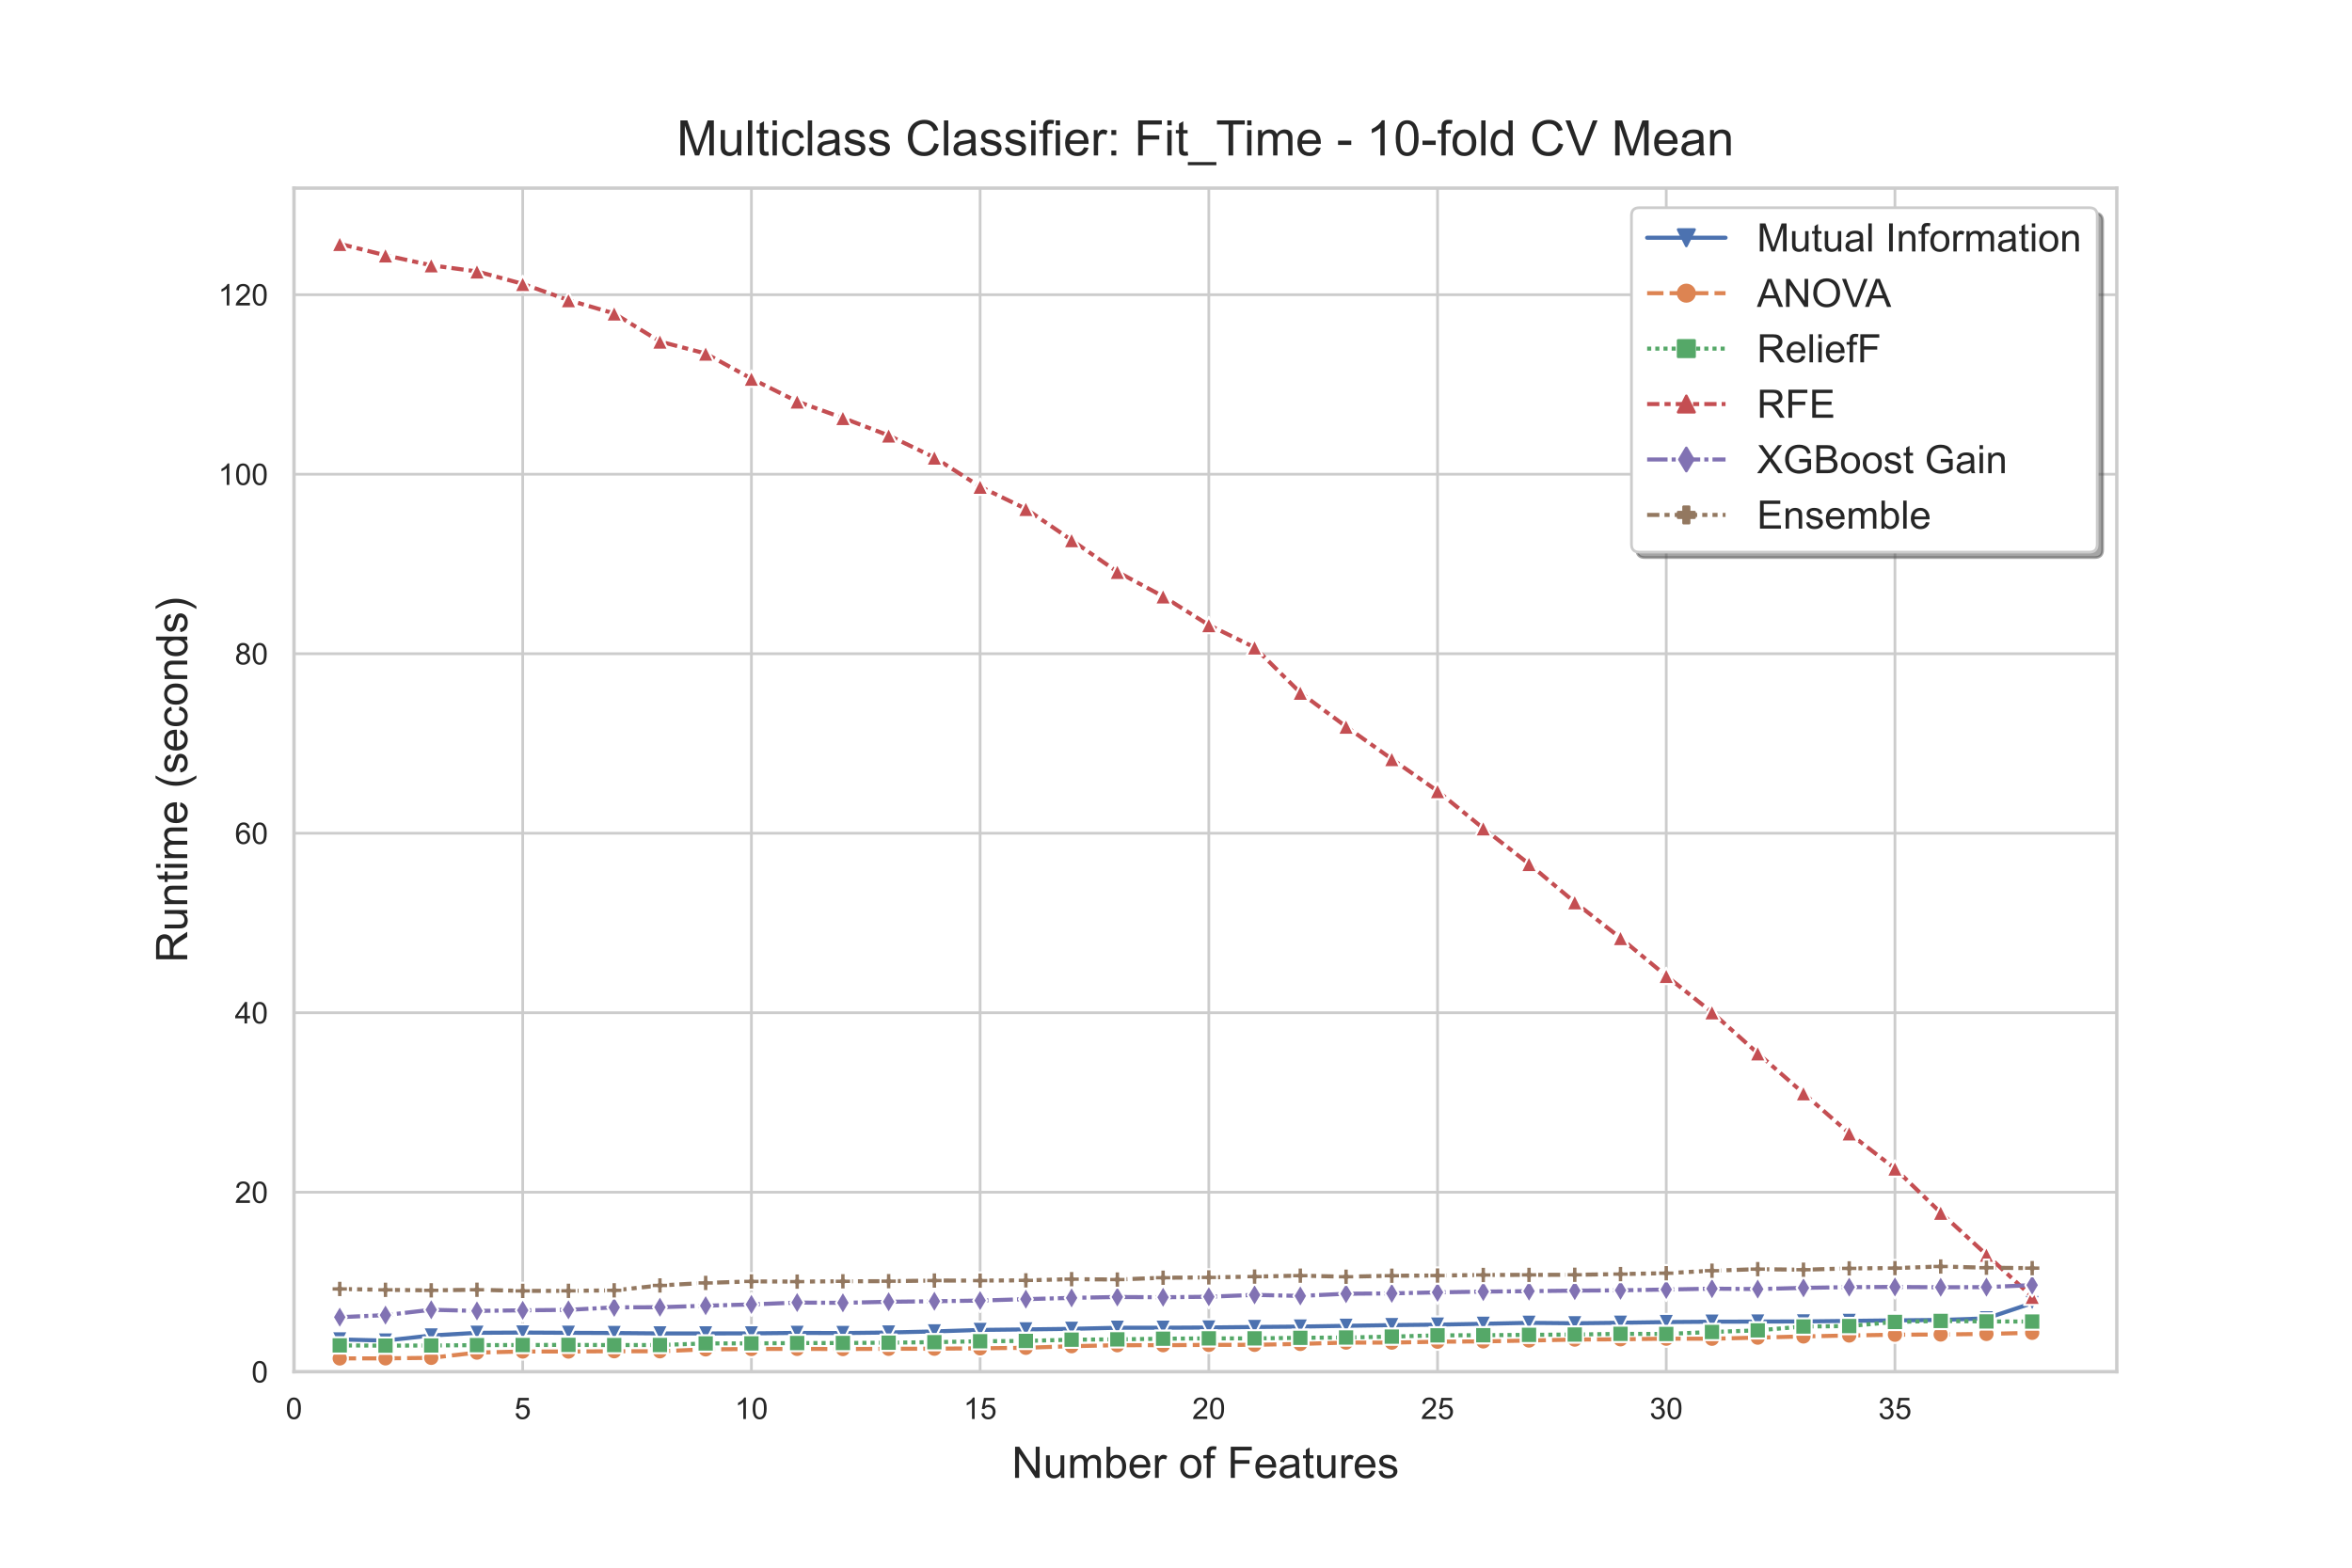 <?xml version="1.0" encoding="utf-8" standalone="no"?>
<!DOCTYPE svg PUBLIC "-//W3C//DTD SVG 1.1//EN"
  "http://www.w3.org/Graphics/SVG/1.1/DTD/svg11.dtd">
<!-- Created with matplotlib (https://matplotlib.org/) -->
<svg height="576pt" version="1.1" viewBox="0 0 864 576" width="864pt" xmlns="http://www.w3.org/2000/svg" xmlns:xlink="http://www.w3.org/1999/xlink">
 <defs>
  <style type="text/css">*{stroke-linecap:butt;stroke-linejoin:round;}</style>
 </defs>
 <g id="figure_1">
  <g id="patch_1">
   <path d="M 0 576 
L 864 576 
L 864 0 
L 0 0 
z
" style="fill:#ffffff;"/>
  </g>
  <g id="axes_1">
   <g id="patch_2">
    <path d="M 108 504 
L 777.6 504 
L 777.6 69.12 
L 108 69.12 
z
" style="fill:#ffffff;"/>
   </g>
   <g id="matplotlib.axis_1">
    <g id="xtick_1">
     <g id="line2d_1">
      <path clip-path="url(#pb79628ac94)" d="M 108 504 
L 108 69.12 
" style="fill:none;stroke:#cccccc;stroke-linecap:round;"/>
     </g>
     <g id="text_1">
      <!-- 0 -->
      <g style="fill:#262626;" transform="translate(104.941 521.374)scale(0.11 -0.11)">
       <defs>
        <path d="M 4.156 35.297 
Q 4.156 48 6.766 55.734 
Q 9.375 63.484 14.516 67.672 
Q 19.672 71.875 27.484 71.875 
Q 33.25 71.875 37.594 69.547 
Q 41.938 67.234 44.766 62.859 
Q 47.609 58.5 49.219 52.219 
Q 50.828 45.953 50.828 35.297 
Q 50.828 22.703 48.234 14.969 
Q 45.656 7.234 40.5 3 
Q 35.359 -1.219 27.484 -1.219 
Q 17.141 -1.219 11.234 6.203 
Q 4.156 15.141 4.156 35.297 
z
M 13.188 35.297 
Q 13.188 17.672 17.312 11.828 
Q 21.438 6 27.484 6 
Q 33.547 6 37.672 11.859 
Q 41.797 17.719 41.797 35.297 
Q 41.797 52.984 37.672 58.781 
Q 33.547 64.594 27.391 64.594 
Q 21.344 64.594 17.719 59.469 
Q 13.188 52.938 13.188 35.297 
z
" id="ArialMT-48"/>
       </defs>
       <use xlink:href="#ArialMT-48"/>
      </g>
     </g>
    </g>
    <g id="xtick_2">
     <g id="line2d_2">
      <path clip-path="url(#pb79628ac94)" d="M 192.015 504 
L 192.015 69.12 
" style="fill:none;stroke:#cccccc;stroke-linecap:round;"/>
     </g>
     <g id="text_2">
      <!-- 5 -->
      <g style="fill:#262626;" transform="translate(188.957 521.374)scale(0.11 -0.11)">
       <defs>
        <path d="M 4.156 18.75 
L 13.375 19.531 
Q 14.406 12.797 18.141 9.391 
Q 21.875 6 27.156 6 
Q 33.5 6 37.891 10.781 
Q 42.281 15.578 42.281 23.484 
Q 42.281 31 38.062 35.344 
Q 33.844 39.703 27 39.703 
Q 22.75 39.703 19.328 37.766 
Q 15.922 35.844 13.969 32.766 
L 5.719 33.844 
L 12.641 70.609 
L 48.25 70.609 
L 48.25 62.203 
L 19.672 62.203 
L 15.828 42.969 
Q 22.266 47.469 29.344 47.469 
Q 38.719 47.469 45.156 40.969 
Q 51.609 34.469 51.609 24.266 
Q 51.609 14.547 45.953 7.469 
Q 39.062 -1.219 27.156 -1.219 
Q 17.391 -1.219 11.203 4.25 
Q 5.031 9.719 4.156 18.75 
z
" id="ArialMT-53"/>
       </defs>
       <use xlink:href="#ArialMT-53"/>
      </g>
     </g>
    </g>
    <g id="xtick_3">
     <g id="line2d_3">
      <path clip-path="url(#pb79628ac94)" d="M 276.03 504 
L 276.03 69.12 
" style="fill:none;stroke:#cccccc;stroke-linecap:round;"/>
     </g>
     <g id="text_3">
      <!-- 10 -->
      <g style="fill:#262626;" transform="translate(269.913 521.374)scale(0.11 -0.11)">
       <defs>
        <path d="M 37.25 0 
L 28.469 0 
L 28.469 56 
Q 25.297 52.984 20.141 49.953 
Q 14.984 46.922 10.891 45.406 
L 10.891 53.906 
Q 18.266 57.375 23.781 62.297 
Q 29.297 67.234 31.594 71.875 
L 37.25 71.875 
z
" id="ArialMT-49"/>
       </defs>
       <use xlink:href="#ArialMT-49"/>
       <use x="55.615" xlink:href="#ArialMT-48"/>
      </g>
     </g>
    </g>
    <g id="xtick_4">
     <g id="line2d_4">
      <path clip-path="url(#pb79628ac94)" d="M 360.045 504 
L 360.045 69.12 
" style="fill:none;stroke:#cccccc;stroke-linecap:round;"/>
     </g>
     <g id="text_4">
      <!-- 15 -->
      <g style="fill:#262626;" transform="translate(353.928 521.374)scale(0.11 -0.11)">
       <use xlink:href="#ArialMT-49"/>
       <use x="55.615" xlink:href="#ArialMT-53"/>
      </g>
     </g>
    </g>
    <g id="xtick_5">
     <g id="line2d_5">
      <path clip-path="url(#pb79628ac94)" d="M 444.06 504 
L 444.06 69.12 
" style="fill:none;stroke:#cccccc;stroke-linecap:round;"/>
     </g>
     <g id="text_5">
      <!-- 20 -->
      <g style="fill:#262626;" transform="translate(437.943 521.374)scale(0.11 -0.11)">
       <defs>
        <path d="M 50.344 8.453 
L 50.344 0 
L 3.031 0 
Q 2.938 3.172 4.047 6.109 
Q 5.859 10.938 9.828 15.625 
Q 13.812 20.312 21.344 26.469 
Q 33.016 36.031 37.109 41.625 
Q 41.219 47.219 41.219 52.203 
Q 41.219 57.422 37.469 61 
Q 33.734 64.594 27.734 64.594 
Q 21.391 64.594 17.578 60.781 
Q 13.766 56.984 13.719 50.25 
L 4.688 51.172 
Q 5.609 61.281 11.656 66.578 
Q 17.719 71.875 27.938 71.875 
Q 38.234 71.875 44.234 66.156 
Q 50.25 60.453 50.25 52 
Q 50.25 47.703 48.484 43.547 
Q 46.734 39.406 42.656 34.812 
Q 38.578 30.219 29.109 22.219 
Q 21.188 15.578 18.938 13.203 
Q 16.703 10.844 15.234 8.453 
z
" id="ArialMT-50"/>
       </defs>
       <use xlink:href="#ArialMT-50"/>
       <use x="55.615" xlink:href="#ArialMT-48"/>
      </g>
     </g>
    </g>
    <g id="xtick_6">
     <g id="line2d_6">
      <path clip-path="url(#pb79628ac94)" d="M 528.075 504 
L 528.075 69.12 
" style="fill:none;stroke:#cccccc;stroke-linecap:round;"/>
     </g>
     <g id="text_6">
      <!-- 25 -->
      <g style="fill:#262626;" transform="translate(521.958 521.374)scale(0.11 -0.11)">
       <use xlink:href="#ArialMT-50"/>
       <use x="55.615" xlink:href="#ArialMT-53"/>
      </g>
     </g>
    </g>
    <g id="xtick_7">
     <g id="line2d_7">
      <path clip-path="url(#pb79628ac94)" d="M 612.09 504 
L 612.09 69.12 
" style="fill:none;stroke:#cccccc;stroke-linecap:round;"/>
     </g>
     <g id="text_7">
      <!-- 30 -->
      <g style="fill:#262626;" transform="translate(605.973 521.374)scale(0.11 -0.11)">
       <defs>
        <path d="M 4.203 18.891 
L 12.984 20.062 
Q 14.5 12.594 18.141 9.297 
Q 21.781 6 27 6 
Q 33.203 6 37.469 10.297 
Q 41.75 14.594 41.75 20.953 
Q 41.75 27 37.797 30.922 
Q 33.844 34.859 27.734 34.859 
Q 25.25 34.859 21.531 33.891 
L 22.516 41.609 
Q 23.391 41.5 23.922 41.5 
Q 29.547 41.5 34.031 44.422 
Q 38.531 47.359 38.531 53.469 
Q 38.531 58.297 35.25 61.469 
Q 31.984 64.656 26.812 64.656 
Q 21.688 64.656 18.266 61.422 
Q 14.844 58.203 13.875 51.766 
L 5.078 53.328 
Q 6.688 62.156 12.391 67.016 
Q 18.109 71.875 26.609 71.875 
Q 32.469 71.875 37.391 69.359 
Q 42.328 66.844 44.938 62.5 
Q 47.562 58.156 47.562 53.266 
Q 47.562 48.641 45.062 44.828 
Q 42.578 41.016 37.703 38.766 
Q 44.047 37.312 47.562 32.688 
Q 51.078 28.078 51.078 21.141 
Q 51.078 11.766 44.234 5.25 
Q 37.406 -1.266 26.953 -1.266 
Q 17.531 -1.266 11.297 4.344 
Q 5.078 9.969 4.203 18.891 
z
" id="ArialMT-51"/>
       </defs>
       <use xlink:href="#ArialMT-51"/>
       <use x="55.615" xlink:href="#ArialMT-48"/>
      </g>
     </g>
    </g>
    <g id="xtick_8">
     <g id="line2d_8">
      <path clip-path="url(#pb79628ac94)" d="M 696.105 504 
L 696.105 69.12 
" style="fill:none;stroke:#cccccc;stroke-linecap:round;"/>
     </g>
     <g id="text_8">
      <!-- 35 -->
      <g style="fill:#262626;" transform="translate(689.988 521.374)scale(0.11 -0.11)">
       <use xlink:href="#ArialMT-51"/>
       <use x="55.615" xlink:href="#ArialMT-53"/>
      </g>
     </g>
    </g>
    <g id="text_9">
     <!-- Number of Features -->
     <g style="fill:#262626;" transform="translate(371.665 543.012)scale(0.16 -0.16)">
      <defs>
       <path d="M 7.625 0 
L 7.625 71.578 
L 17.328 71.578 
L 54.938 15.375 
L 54.938 71.578 
L 64.016 71.578 
L 64.016 0 
L 54.297 0 
L 16.703 56.25 
L 16.703 0 
z
" id="ArialMT-78"/>
       <path d="M 40.578 0 
L 40.578 7.625 
Q 34.516 -1.172 24.125 -1.172 
Q 19.531 -1.172 15.547 0.578 
Q 11.578 2.344 9.641 5 
Q 7.719 7.672 6.938 11.531 
Q 6.391 14.109 6.391 19.734 
L 6.391 51.859 
L 15.188 51.859 
L 15.188 23.094 
Q 15.188 16.219 15.719 13.812 
Q 16.547 10.359 19.234 8.375 
Q 21.922 6.391 25.875 6.391 
Q 29.828 6.391 33.297 8.422 
Q 36.766 10.453 38.203 13.938 
Q 39.656 17.438 39.656 24.078 
L 39.656 51.859 
L 48.438 51.859 
L 48.438 0 
z
" id="ArialMT-117"/>
       <path d="M 6.594 0 
L 6.594 51.859 
L 14.453 51.859 
L 14.453 44.578 
Q 16.891 48.391 20.938 50.703 
Q 25 53.031 30.172 53.031 
Q 35.938 53.031 39.625 50.641 
Q 43.312 48.25 44.828 43.953 
Q 50.984 53.031 60.844 53.031 
Q 68.562 53.031 72.703 48.75 
Q 76.859 44.484 76.859 35.594 
L 76.859 0 
L 68.109 0 
L 68.109 32.672 
Q 68.109 37.938 67.25 40.25 
Q 66.406 42.578 64.156 43.984 
Q 61.922 45.406 58.891 45.406 
Q 53.422 45.406 49.797 41.766 
Q 46.188 38.141 46.188 30.125 
L 46.188 0 
L 37.406 0 
L 37.406 33.688 
Q 37.406 39.547 35.25 42.469 
Q 33.109 45.406 28.219 45.406 
Q 24.516 45.406 21.359 43.453 
Q 18.219 41.5 16.797 37.734 
Q 15.375 33.984 15.375 26.906 
L 15.375 0 
z
" id="ArialMT-109"/>
       <path d="M 14.703 0 
L 6.547 0 
L 6.547 71.578 
L 15.328 71.578 
L 15.328 46.047 
Q 20.906 53.031 29.547 53.031 
Q 34.328 53.031 38.594 51.094 
Q 42.875 49.172 45.625 45.672 
Q 48.391 42.188 49.953 37.25 
Q 51.516 32.328 51.516 26.703 
Q 51.516 13.375 44.922 6.094 
Q 38.328 -1.172 29.109 -1.172 
Q 19.922 -1.172 14.703 6.5 
z
M 14.594 26.312 
Q 14.594 17 17.141 12.844 
Q 21.297 6.062 28.375 6.062 
Q 34.125 6.062 38.328 11.062 
Q 42.531 16.062 42.531 25.984 
Q 42.531 36.141 38.5 40.969 
Q 34.469 45.797 28.766 45.797 
Q 23 45.797 18.797 40.797 
Q 14.594 35.797 14.594 26.312 
z
" id="ArialMT-98"/>
       <path d="M 42.094 16.703 
L 51.172 15.578 
Q 49.031 7.625 43.219 3.219 
Q 37.406 -1.172 28.375 -1.172 
Q 17 -1.172 10.328 5.828 
Q 3.656 12.844 3.656 25.484 
Q 3.656 38.578 10.391 45.797 
Q 17.141 53.031 27.875 53.031 
Q 38.281 53.031 44.875 45.953 
Q 51.469 38.875 51.469 26.031 
Q 51.469 25.25 51.422 23.688 
L 12.75 23.688 
Q 13.234 15.141 17.578 10.594 
Q 21.922 6.062 28.422 6.062 
Q 33.25 6.062 36.672 8.594 
Q 40.094 11.141 42.094 16.703 
z
M 13.234 30.906 
L 42.188 30.906 
Q 41.609 37.453 38.875 40.719 
Q 34.672 45.797 27.984 45.797 
Q 21.922 45.797 17.797 41.75 
Q 13.672 37.703 13.234 30.906 
z
" id="ArialMT-101"/>
       <path d="M 6.5 0 
L 6.5 51.859 
L 14.406 51.859 
L 14.406 44 
Q 17.438 49.516 20 51.266 
Q 22.562 53.031 25.641 53.031 
Q 30.078 53.031 34.672 50.203 
L 31.641 42.047 
Q 28.422 43.953 25.203 43.953 
Q 22.312 43.953 20.016 42.219 
Q 17.719 40.484 16.75 37.406 
Q 15.281 32.719 15.281 27.156 
L 15.281 0 
z
" id="ArialMT-114"/>
       <path id="ArialMT-32"/>
       <path d="M 3.328 25.922 
Q 3.328 40.328 11.328 47.266 
Q 18.016 53.031 27.641 53.031 
Q 38.328 53.031 45.109 46.016 
Q 51.906 39.016 51.906 26.656 
Q 51.906 16.656 48.906 10.906 
Q 45.906 5.172 40.156 2 
Q 34.422 -1.172 27.641 -1.172 
Q 16.75 -1.172 10.031 5.812 
Q 3.328 12.797 3.328 25.922 
z
M 12.359 25.922 
Q 12.359 15.969 16.703 11.016 
Q 21.047 6.062 27.641 6.062 
Q 34.188 6.062 38.531 11.031 
Q 42.875 16.016 42.875 26.219 
Q 42.875 35.844 38.5 40.797 
Q 34.125 45.75 27.641 45.75 
Q 21.047 45.75 16.703 40.812 
Q 12.359 35.891 12.359 25.922 
z
" id="ArialMT-111"/>
       <path d="M 8.688 0 
L 8.688 45.016 
L 0.922 45.016 
L 0.922 51.859 
L 8.688 51.859 
L 8.688 57.375 
Q 8.688 62.594 9.625 65.141 
Q 10.891 68.562 14.078 70.672 
Q 17.281 72.797 23.047 72.797 
Q 26.766 72.797 31.25 71.922 
L 29.938 64.266 
Q 27.203 64.75 24.75 64.75 
Q 20.75 64.75 19.094 63.031 
Q 17.438 61.328 17.438 56.641 
L 17.438 51.859 
L 27.547 51.859 
L 27.547 45.016 
L 17.438 45.016 
L 17.438 0 
z
" id="ArialMT-102"/>
       <path d="M 8.203 0 
L 8.203 71.578 
L 56.5 71.578 
L 56.5 63.141 
L 17.672 63.141 
L 17.672 40.969 
L 51.266 40.969 
L 51.266 32.516 
L 17.672 32.516 
L 17.672 0 
z
" id="ArialMT-70"/>
       <path d="M 40.438 6.391 
Q 35.547 2.25 31.031 0.531 
Q 26.516 -1.172 21.344 -1.172 
Q 12.797 -1.172 8.203 3 
Q 3.609 7.172 3.609 13.672 
Q 3.609 17.484 5.344 20.625 
Q 7.078 23.781 9.891 25.688 
Q 12.703 27.594 16.219 28.562 
Q 18.797 29.25 24.031 29.891 
Q 34.672 31.156 39.703 32.906 
Q 39.75 34.719 39.75 35.203 
Q 39.75 40.578 37.25 42.781 
Q 33.891 45.75 27.25 45.75 
Q 21.047 45.75 18.094 43.578 
Q 15.141 41.406 13.719 35.891 
L 5.125 37.062 
Q 6.297 42.578 8.984 45.969 
Q 11.672 49.359 16.75 51.188 
Q 21.828 53.031 28.516 53.031 
Q 35.156 53.031 39.297 51.469 
Q 43.453 49.906 45.406 47.531 
Q 47.359 45.172 48.141 41.547 
Q 48.578 39.312 48.578 33.453 
L 48.578 21.734 
Q 48.578 9.469 49.141 6.219 
Q 49.703 2.984 51.375 0 
L 42.188 0 
Q 40.828 2.734 40.438 6.391 
z
M 39.703 26.031 
Q 34.906 24.078 25.344 22.703 
Q 19.922 21.922 17.672 20.938 
Q 15.438 19.969 14.203 18.094 
Q 12.984 16.219 12.984 13.922 
Q 12.984 10.406 15.641 8.062 
Q 18.312 5.719 23.438 5.719 
Q 28.516 5.719 32.469 7.938 
Q 36.422 10.156 38.281 14.016 
Q 39.703 17 39.703 22.797 
z
" id="ArialMT-97"/>
       <path d="M 25.781 7.859 
L 27.047 0.094 
Q 23.344 -0.688 20.406 -0.688 
Q 15.625 -0.688 12.984 0.828 
Q 10.359 2.344 9.281 4.812 
Q 8.203 7.281 8.203 15.188 
L 8.203 45.016 
L 1.766 45.016 
L 1.766 51.859 
L 8.203 51.859 
L 8.203 64.703 
L 16.938 69.969 
L 16.938 51.859 
L 25.781 51.859 
L 25.781 45.016 
L 16.938 45.016 
L 16.938 14.703 
Q 16.938 10.938 17.406 9.859 
Q 17.875 8.797 18.922 8.156 
Q 19.969 7.516 21.922 7.516 
Q 23.391 7.516 25.781 7.859 
z
" id="ArialMT-116"/>
       <path d="M 3.078 15.484 
L 11.766 16.844 
Q 12.5 11.625 15.844 8.844 
Q 19.188 6.062 25.203 6.062 
Q 31.25 6.062 34.172 8.516 
Q 37.109 10.984 37.109 14.312 
Q 37.109 17.281 34.516 19 
Q 32.719 20.172 25.531 21.969 
Q 15.875 24.422 12.141 26.203 
Q 8.406 27.984 6.469 31.125 
Q 4.547 34.281 4.547 38.094 
Q 4.547 41.547 6.125 44.5 
Q 7.719 47.469 10.453 49.422 
Q 12.5 50.922 16.031 51.969 
Q 19.578 53.031 23.641 53.031 
Q 29.734 53.031 34.344 51.266 
Q 38.969 49.516 41.156 46.5 
Q 43.359 43.5 44.188 38.484 
L 35.594 37.312 
Q 35.016 41.312 32.203 43.547 
Q 29.391 45.797 24.266 45.797 
Q 18.219 45.797 15.625 43.797 
Q 13.031 41.797 13.031 39.109 
Q 13.031 37.406 14.109 36.031 
Q 15.188 34.625 17.484 33.688 
Q 18.797 33.203 25.25 31.453 
Q 34.578 28.953 38.25 27.359 
Q 41.938 25.781 44.031 22.75 
Q 46.141 19.734 46.141 15.234 
Q 46.141 10.844 43.578 6.953 
Q 41.016 3.078 36.172 0.953 
Q 31.344 -1.172 25.25 -1.172 
Q 15.141 -1.172 9.844 3.031 
Q 4.547 7.234 3.078 15.484 
z
" id="ArialMT-115"/>
      </defs>
      <use xlink:href="#ArialMT-78"/>
      <use x="72.217" xlink:href="#ArialMT-117"/>
      <use x="127.832" xlink:href="#ArialMT-109"/>
      <use x="211.133" xlink:href="#ArialMT-98"/>
      <use x="266.748" xlink:href="#ArialMT-101"/>
      <use x="322.363" xlink:href="#ArialMT-114"/>
      <use x="355.664" xlink:href="#ArialMT-32"/>
      <use x="383.447" xlink:href="#ArialMT-111"/>
      <use x="439.062" xlink:href="#ArialMT-102"/>
      <use x="466.846" xlink:href="#ArialMT-32"/>
      <use x="494.629" xlink:href="#ArialMT-70"/>
      <use x="555.713" xlink:href="#ArialMT-101"/>
      <use x="611.328" xlink:href="#ArialMT-97"/>
      <use x="666.943" xlink:href="#ArialMT-116"/>
      <use x="694.727" xlink:href="#ArialMT-117"/>
      <use x="750.342" xlink:href="#ArialMT-114"/>
      <use x="783.643" xlink:href="#ArialMT-101"/>
      <use x="839.258" xlink:href="#ArialMT-115"/>
     </g>
    </g>
   </g>
   <g id="matplotlib.axis_2">
    <g id="ytick_1">
     <g id="line2d_9">
      <path clip-path="url(#pb79628ac94)" d="M 108 504 
L 777.6 504 
" style="fill:none;stroke:#cccccc;stroke-linecap:round;"/>
     </g>
     <g id="text_10">
      <!-- 0 -->
      <g style="fill:#262626;" transform="translate(92.383 507.937)scale(0.11 -0.11)">
       <use xlink:href="#ArialMT-48"/>
      </g>
     </g>
    </g>
    <g id="ytick_2">
     <g id="line2d_10">
      <path clip-path="url(#pb79628ac94)" d="M 108 438.048 
L 777.6 438.048 
" style="fill:none;stroke:#cccccc;stroke-linecap:round;"/>
     </g>
     <g id="text_11">
      <!-- 20 -->
      <g style="fill:#262626;" transform="translate(86.266 441.985)scale(0.11 -0.11)">
       <use xlink:href="#ArialMT-50"/>
       <use x="55.615" xlink:href="#ArialMT-48"/>
      </g>
     </g>
    </g>
    <g id="ytick_3">
     <g id="line2d_11">
      <path clip-path="url(#pb79628ac94)" d="M 108 372.096 
L 777.6 372.096 
" style="fill:none;stroke:#cccccc;stroke-linecap:round;"/>
     </g>
     <g id="text_12">
      <!-- 40 -->
      <g style="fill:#262626;" transform="translate(86.266 376.033)scale(0.11 -0.11)">
       <defs>
        <path d="M 32.328 0 
L 32.328 17.141 
L 1.266 17.141 
L 1.266 25.203 
L 33.938 71.578 
L 41.109 71.578 
L 41.109 25.203 
L 50.781 25.203 
L 50.781 17.141 
L 41.109 17.141 
L 41.109 0 
z
M 32.328 25.203 
L 32.328 57.469 
L 9.906 25.203 
z
" id="ArialMT-52"/>
       </defs>
       <use xlink:href="#ArialMT-52"/>
       <use x="55.615" xlink:href="#ArialMT-48"/>
      </g>
     </g>
    </g>
    <g id="ytick_4">
     <g id="line2d_12">
      <path clip-path="url(#pb79628ac94)" d="M 108 306.144 
L 777.6 306.144 
" style="fill:none;stroke:#cccccc;stroke-linecap:round;"/>
     </g>
     <g id="text_13">
      <!-- 60 -->
      <g style="fill:#262626;" transform="translate(86.266 310.081)scale(0.11 -0.11)">
       <defs>
        <path d="M 49.75 54.047 
L 41.016 53.375 
Q 39.844 58.547 37.703 60.891 
Q 34.125 64.656 28.906 64.656 
Q 24.703 64.656 21.531 62.312 
Q 17.391 59.281 14.984 53.469 
Q 12.594 47.656 12.5 36.922 
Q 15.672 41.75 20.266 44.094 
Q 24.859 46.438 29.891 46.438 
Q 38.672 46.438 44.844 39.969 
Q 51.031 33.5 51.031 23.25 
Q 51.031 16.5 48.125 10.719 
Q 45.219 4.938 40.141 1.859 
Q 35.062 -1.219 28.609 -1.219 
Q 17.625 -1.219 10.688 6.859 
Q 3.766 14.938 3.766 33.5 
Q 3.766 54.25 11.422 63.672 
Q 18.109 71.875 29.438 71.875 
Q 37.891 71.875 43.281 67.141 
Q 48.688 62.406 49.75 54.047 
z
M 13.875 23.188 
Q 13.875 18.656 15.797 14.5 
Q 17.719 10.359 21.188 8.172 
Q 24.656 6 28.469 6 
Q 34.031 6 38.031 10.484 
Q 42.047 14.984 42.047 22.703 
Q 42.047 30.125 38.078 34.391 
Q 34.125 38.672 28.125 38.672 
Q 22.172 38.672 18.016 34.391 
Q 13.875 30.125 13.875 23.188 
z
" id="ArialMT-54"/>
       </defs>
       <use xlink:href="#ArialMT-54"/>
       <use x="55.615" xlink:href="#ArialMT-48"/>
      </g>
     </g>
    </g>
    <g id="ytick_5">
     <g id="line2d_13">
      <path clip-path="url(#pb79628ac94)" d="M 108 240.192 
L 777.6 240.192 
" style="fill:none;stroke:#cccccc;stroke-linecap:round;"/>
     </g>
     <g id="text_14">
      <!-- 80 -->
      <g style="fill:#262626;" transform="translate(86.266 244.128)scale(0.11 -0.11)">
       <defs>
        <path d="M 17.672 38.812 
Q 12.203 40.828 9.562 44.531 
Q 6.938 48.25 6.938 53.422 
Q 6.938 61.234 12.547 66.547 
Q 18.172 71.875 27.484 71.875 
Q 36.859 71.875 42.578 66.422 
Q 48.297 60.984 48.297 53.172 
Q 48.297 48.188 45.672 44.5 
Q 43.062 40.828 37.75 38.812 
Q 44.344 36.672 47.781 31.875 
Q 51.219 27.094 51.219 20.453 
Q 51.219 11.281 44.719 5.031 
Q 38.234 -1.219 27.641 -1.219 
Q 17.047 -1.219 10.547 5.047 
Q 4.047 11.328 4.047 20.703 
Q 4.047 27.688 7.594 32.391 
Q 11.141 37.109 17.672 38.812 
z
M 15.922 53.719 
Q 15.922 48.641 19.188 45.406 
Q 22.469 42.188 27.688 42.188 
Q 32.766 42.188 36.016 45.375 
Q 39.266 48.578 39.266 53.219 
Q 39.266 58.062 35.906 61.359 
Q 32.562 64.656 27.594 64.656 
Q 22.562 64.656 19.234 61.422 
Q 15.922 58.203 15.922 53.719 
z
M 13.094 20.656 
Q 13.094 16.891 14.875 13.375 
Q 16.656 9.859 20.172 7.922 
Q 23.688 6 27.734 6 
Q 34.031 6 38.125 10.047 
Q 42.234 14.109 42.234 20.359 
Q 42.234 26.703 38.016 30.859 
Q 33.797 35.016 27.438 35.016 
Q 21.234 35.016 17.156 30.906 
Q 13.094 26.812 13.094 20.656 
z
" id="ArialMT-56"/>
       </defs>
       <use xlink:href="#ArialMT-56"/>
       <use x="55.615" xlink:href="#ArialMT-48"/>
      </g>
     </g>
    </g>
    <g id="ytick_6">
     <g id="line2d_14">
      <path clip-path="url(#pb79628ac94)" d="M 108 174.24 
L 777.6 174.24 
" style="fill:none;stroke:#cccccc;stroke-linecap:round;"/>
     </g>
     <g id="text_15">
      <!-- 100 -->
      <g style="fill:#262626;" transform="translate(80.149 178.176)scale(0.11 -0.11)">
       <use xlink:href="#ArialMT-49"/>
       <use x="55.615" xlink:href="#ArialMT-48"/>
       <use x="111.23" xlink:href="#ArialMT-48"/>
      </g>
     </g>
    </g>
    <g id="ytick_7">
     <g id="line2d_15">
      <path clip-path="url(#pb79628ac94)" d="M 108 108.287 
L 777.6 108.287 
" style="fill:none;stroke:#cccccc;stroke-linecap:round;"/>
     </g>
     <g id="text_16">
      <!-- 120 -->
      <g style="fill:#262626;" transform="translate(80.149 112.224)scale(0.11 -0.11)">
       <use xlink:href="#ArialMT-49"/>
       <use x="55.615" xlink:href="#ArialMT-50"/>
       <use x="111.23" xlink:href="#ArialMT-48"/>
      </g>
     </g>
    </g>
    <g id="text_17">
     <!-- Runtime (seconds) -->
     <g style="fill:#262626;" transform="translate(68.781 353.692)rotate(-90)scale(0.16 -0.16)">
      <defs>
       <path d="M 7.859 0 
L 7.859 71.578 
L 39.594 71.578 
Q 49.172 71.578 54.141 69.641 
Q 59.125 67.719 62.109 62.828 
Q 65.094 57.953 65.094 52.047 
Q 65.094 44.438 60.156 39.203 
Q 55.219 33.984 44.922 32.562 
Q 48.688 30.766 50.641 29 
Q 54.781 25.203 58.5 19.484 
L 70.953 0 
L 59.031 0 
L 49.562 14.891 
Q 45.406 21.344 42.719 24.75 
Q 40.047 28.172 37.922 29.531 
Q 35.797 30.906 33.594 31.453 
Q 31.984 31.781 28.328 31.781 
L 17.328 31.781 
L 17.328 0 
z
M 17.328 39.984 
L 37.703 39.984 
Q 44.188 39.984 47.844 41.328 
Q 51.516 42.672 53.422 45.625 
Q 55.328 48.578 55.328 52.047 
Q 55.328 57.125 51.641 60.391 
Q 47.953 63.672 39.984 63.672 
L 17.328 63.672 
z
" id="ArialMT-82"/>
       <path d="M 6.594 0 
L 6.594 51.859 
L 14.5 51.859 
L 14.5 44.484 
Q 20.219 53.031 31 53.031 
Q 35.688 53.031 39.625 51.344 
Q 43.562 49.656 45.516 46.922 
Q 47.469 44.188 48.25 40.438 
Q 48.734 37.984 48.734 31.891 
L 48.734 0 
L 39.938 0 
L 39.938 31.547 
Q 39.938 36.922 38.906 39.578 
Q 37.891 42.234 35.281 43.812 
Q 32.672 45.406 29.156 45.406 
Q 23.531 45.406 19.453 41.844 
Q 15.375 38.281 15.375 28.328 
L 15.375 0 
z
" id="ArialMT-110"/>
       <path d="M 6.641 61.469 
L 6.641 71.578 
L 15.438 71.578 
L 15.438 61.469 
z
M 6.641 0 
L 6.641 51.859 
L 15.438 51.859 
L 15.438 0 
z
" id="ArialMT-105"/>
       <path d="M 23.391 -21.047 
Q 16.109 -11.859 11.078 0.438 
Q 6.062 12.75 6.062 25.922 
Q 6.062 37.547 9.812 48.188 
Q 14.203 60.547 23.391 72.797 
L 29.688 72.797 
Q 23.781 62.641 21.875 58.297 
Q 18.891 51.562 17.188 44.234 
Q 15.094 35.109 15.094 25.875 
Q 15.094 2.391 29.688 -21.047 
z
" id="ArialMT-40"/>
       <path d="M 40.438 19 
L 49.078 17.875 
Q 47.656 8.938 41.812 3.875 
Q 35.984 -1.172 27.484 -1.172 
Q 16.844 -1.172 10.375 5.781 
Q 3.906 12.75 3.906 25.734 
Q 3.906 34.125 6.688 40.422 
Q 9.469 46.734 15.156 49.875 
Q 20.844 53.031 27.547 53.031 
Q 35.984 53.031 41.359 48.75 
Q 46.734 44.484 48.25 36.625 
L 39.703 35.297 
Q 38.484 40.531 35.375 43.156 
Q 32.281 45.797 27.875 45.797 
Q 21.234 45.797 17.078 41.031 
Q 12.938 36.281 12.938 25.984 
Q 12.938 15.531 16.938 10.797 
Q 20.953 6.062 27.391 6.062 
Q 32.562 6.062 36.031 9.234 
Q 39.5 12.406 40.438 19 
z
" id="ArialMT-99"/>
       <path d="M 40.234 0 
L 40.234 6.547 
Q 35.297 -1.172 25.734 -1.172 
Q 19.531 -1.172 14.328 2.25 
Q 9.125 5.672 6.266 11.797 
Q 3.422 17.922 3.422 25.875 
Q 3.422 33.641 6 39.969 
Q 8.594 46.297 13.766 49.656 
Q 18.953 53.031 25.344 53.031 
Q 30.031 53.031 33.688 51.047 
Q 37.359 49.078 39.656 45.906 
L 39.656 71.578 
L 48.391 71.578 
L 48.391 0 
z
M 12.453 25.875 
Q 12.453 15.922 16.641 10.984 
Q 20.844 6.062 26.562 6.062 
Q 32.328 6.062 36.344 10.766 
Q 40.375 15.484 40.375 25.141 
Q 40.375 35.797 36.266 40.766 
Q 32.172 45.75 26.172 45.75 
Q 20.312 45.75 16.375 40.969 
Q 12.453 36.188 12.453 25.875 
z
" id="ArialMT-100"/>
       <path d="M 12.359 -21.047 
L 6.062 -21.047 
Q 20.656 2.391 20.656 25.875 
Q 20.656 35.062 18.562 44.094 
Q 16.891 51.422 13.922 58.156 
Q 12.016 62.547 6.062 72.797 
L 12.359 72.797 
Q 21.531 60.547 25.922 48.188 
Q 29.688 37.547 29.688 25.922 
Q 29.688 12.75 24.625 0.438 
Q 19.578 -11.859 12.359 -21.047 
z
" id="ArialMT-41"/>
      </defs>
      <use xlink:href="#ArialMT-82"/>
      <use x="72.217" xlink:href="#ArialMT-117"/>
      <use x="127.832" xlink:href="#ArialMT-110"/>
      <use x="183.447" xlink:href="#ArialMT-116"/>
      <use x="211.23" xlink:href="#ArialMT-105"/>
      <use x="233.447" xlink:href="#ArialMT-109"/>
      <use x="316.748" xlink:href="#ArialMT-101"/>
      <use x="372.363" xlink:href="#ArialMT-32"/>
      <use x="400.146" xlink:href="#ArialMT-40"/>
      <use x="433.447" xlink:href="#ArialMT-115"/>
      <use x="483.447" xlink:href="#ArialMT-101"/>
      <use x="539.062" xlink:href="#ArialMT-99"/>
      <use x="589.062" xlink:href="#ArialMT-111"/>
      <use x="644.678" xlink:href="#ArialMT-110"/>
      <use x="700.293" xlink:href="#ArialMT-100"/>
      <use x="755.908" xlink:href="#ArialMT-115"/>
      <use x="805.908" xlink:href="#ArialMT-41"/>
     </g>
    </g>
   </g>
   <g id="line2d_16">
    <path clip-path="url(#pb79628ac94)" d="M 124.803 492.127 
L 141.606 492.557 
L 158.409 490.688 
L 175.212 489.699 
L 192.015 489.604 
L 208.818 489.698 
L 225.621 489.776 
L 242.424 489.927 
L 259.227 489.928 
L 276.03 489.911 
L 292.833 489.731 
L 309.636 489.792 
L 326.439 489.588 
L 343.242 489.194 
L 360.045 488.648 
L 376.848 488.457 
L 393.651 488.243 
L 410.454 487.846 
L 427.257 487.845 
L 444.06 487.744 
L 460.863 487.561 
L 477.666 487.414 
L 494.469 487.132 
L 511.272 486.878 
L 528.075 486.692 
L 544.878 486.388 
L 561.681 486.037 
L 578.484 486.204 
L 595.287 486.007 
L 612.09 485.755 
L 628.893 485.623 
L 645.696 485.569 
L 662.499 485.524 
L 679.302 485.327 
L 696.105 485.133 
L 712.908 484.969 
L 729.711 484.398 
L 746.514 478.793 
" style="fill:none;stroke:#4c72b0;stroke-linecap:round;stroke-width:1.5;"/>
    <defs>
     <path d="M -0 3 
L 3 -3 
L -3 -3 
z
" id="m3b391eb6b7" style="stroke:#ffffff;stroke-linejoin:miter;stroke-width:0.75;"/>
    </defs>
    <g clip-path="url(#pb79628ac94)">
     <use style="fill:#4c72b0;stroke:#ffffff;stroke-linejoin:miter;stroke-width:0.75;" x="124.803" xlink:href="#m3b391eb6b7" y="492.127"/>
     <use style="fill:#4c72b0;stroke:#ffffff;stroke-linejoin:miter;stroke-width:0.75;" x="141.606" xlink:href="#m3b391eb6b7" y="492.557"/>
     <use style="fill:#4c72b0;stroke:#ffffff;stroke-linejoin:miter;stroke-width:0.75;" x="158.409" xlink:href="#m3b391eb6b7" y="490.688"/>
     <use style="fill:#4c72b0;stroke:#ffffff;stroke-linejoin:miter;stroke-width:0.75;" x="175.212" xlink:href="#m3b391eb6b7" y="489.699"/>
     <use style="fill:#4c72b0;stroke:#ffffff;stroke-linejoin:miter;stroke-width:0.75;" x="192.015" xlink:href="#m3b391eb6b7" y="489.604"/>
     <use style="fill:#4c72b0;stroke:#ffffff;stroke-linejoin:miter;stroke-width:0.75;" x="208.818" xlink:href="#m3b391eb6b7" y="489.698"/>
     <use style="fill:#4c72b0;stroke:#ffffff;stroke-linejoin:miter;stroke-width:0.75;" x="225.621" xlink:href="#m3b391eb6b7" y="489.776"/>
     <use style="fill:#4c72b0;stroke:#ffffff;stroke-linejoin:miter;stroke-width:0.75;" x="242.424" xlink:href="#m3b391eb6b7" y="489.927"/>
     <use style="fill:#4c72b0;stroke:#ffffff;stroke-linejoin:miter;stroke-width:0.75;" x="259.227" xlink:href="#m3b391eb6b7" y="489.928"/>
     <use style="fill:#4c72b0;stroke:#ffffff;stroke-linejoin:miter;stroke-width:0.75;" x="276.03" xlink:href="#m3b391eb6b7" y="489.911"/>
     <use style="fill:#4c72b0;stroke:#ffffff;stroke-linejoin:miter;stroke-width:0.75;" x="292.833" xlink:href="#m3b391eb6b7" y="489.731"/>
     <use style="fill:#4c72b0;stroke:#ffffff;stroke-linejoin:miter;stroke-width:0.75;" x="309.636" xlink:href="#m3b391eb6b7" y="489.792"/>
     <use style="fill:#4c72b0;stroke:#ffffff;stroke-linejoin:miter;stroke-width:0.75;" x="326.439" xlink:href="#m3b391eb6b7" y="489.588"/>
     <use style="fill:#4c72b0;stroke:#ffffff;stroke-linejoin:miter;stroke-width:0.75;" x="343.242" xlink:href="#m3b391eb6b7" y="489.194"/>
     <use style="fill:#4c72b0;stroke:#ffffff;stroke-linejoin:miter;stroke-width:0.75;" x="360.045" xlink:href="#m3b391eb6b7" y="488.648"/>
     <use style="fill:#4c72b0;stroke:#ffffff;stroke-linejoin:miter;stroke-width:0.75;" x="376.848" xlink:href="#m3b391eb6b7" y="488.457"/>
     <use style="fill:#4c72b0;stroke:#ffffff;stroke-linejoin:miter;stroke-width:0.75;" x="393.651" xlink:href="#m3b391eb6b7" y="488.243"/>
     <use style="fill:#4c72b0;stroke:#ffffff;stroke-linejoin:miter;stroke-width:0.75;" x="410.454" xlink:href="#m3b391eb6b7" y="487.846"/>
     <use style="fill:#4c72b0;stroke:#ffffff;stroke-linejoin:miter;stroke-width:0.75;" x="427.257" xlink:href="#m3b391eb6b7" y="487.845"/>
     <use style="fill:#4c72b0;stroke:#ffffff;stroke-linejoin:miter;stroke-width:0.75;" x="444.06" xlink:href="#m3b391eb6b7" y="487.744"/>
     <use style="fill:#4c72b0;stroke:#ffffff;stroke-linejoin:miter;stroke-width:0.75;" x="460.863" xlink:href="#m3b391eb6b7" y="487.561"/>
     <use style="fill:#4c72b0;stroke:#ffffff;stroke-linejoin:miter;stroke-width:0.75;" x="477.666" xlink:href="#m3b391eb6b7" y="487.414"/>
     <use style="fill:#4c72b0;stroke:#ffffff;stroke-linejoin:miter;stroke-width:0.75;" x="494.469" xlink:href="#m3b391eb6b7" y="487.132"/>
     <use style="fill:#4c72b0;stroke:#ffffff;stroke-linejoin:miter;stroke-width:0.75;" x="511.272" xlink:href="#m3b391eb6b7" y="486.878"/>
     <use style="fill:#4c72b0;stroke:#ffffff;stroke-linejoin:miter;stroke-width:0.75;" x="528.075" xlink:href="#m3b391eb6b7" y="486.692"/>
     <use style="fill:#4c72b0;stroke:#ffffff;stroke-linejoin:miter;stroke-width:0.75;" x="544.878" xlink:href="#m3b391eb6b7" y="486.388"/>
     <use style="fill:#4c72b0;stroke:#ffffff;stroke-linejoin:miter;stroke-width:0.75;" x="561.681" xlink:href="#m3b391eb6b7" y="486.037"/>
     <use style="fill:#4c72b0;stroke:#ffffff;stroke-linejoin:miter;stroke-width:0.75;" x="578.484" xlink:href="#m3b391eb6b7" y="486.204"/>
     <use style="fill:#4c72b0;stroke:#ffffff;stroke-linejoin:miter;stroke-width:0.75;" x="595.287" xlink:href="#m3b391eb6b7" y="486.007"/>
     <use style="fill:#4c72b0;stroke:#ffffff;stroke-linejoin:miter;stroke-width:0.75;" x="612.09" xlink:href="#m3b391eb6b7" y="485.755"/>
     <use style="fill:#4c72b0;stroke:#ffffff;stroke-linejoin:miter;stroke-width:0.75;" x="628.893" xlink:href="#m3b391eb6b7" y="485.623"/>
     <use style="fill:#4c72b0;stroke:#ffffff;stroke-linejoin:miter;stroke-width:0.75;" x="645.696" xlink:href="#m3b391eb6b7" y="485.569"/>
     <use style="fill:#4c72b0;stroke:#ffffff;stroke-linejoin:miter;stroke-width:0.75;" x="662.499" xlink:href="#m3b391eb6b7" y="485.524"/>
     <use style="fill:#4c72b0;stroke:#ffffff;stroke-linejoin:miter;stroke-width:0.75;" x="679.302" xlink:href="#m3b391eb6b7" y="485.327"/>
     <use style="fill:#4c72b0;stroke:#ffffff;stroke-linejoin:miter;stroke-width:0.75;" x="696.105" xlink:href="#m3b391eb6b7" y="485.133"/>
     <use style="fill:#4c72b0;stroke:#ffffff;stroke-linejoin:miter;stroke-width:0.75;" x="712.908" xlink:href="#m3b391eb6b7" y="484.969"/>
     <use style="fill:#4c72b0;stroke:#ffffff;stroke-linejoin:miter;stroke-width:0.75;" x="729.711" xlink:href="#m3b391eb6b7" y="484.398"/>
     <use style="fill:#4c72b0;stroke:#ffffff;stroke-linejoin:miter;stroke-width:0.75;" x="746.514" xlink:href="#m3b391eb6b7" y="478.793"/>
    </g>
   </g>
   <g id="line2d_17">
    <path clip-path="url(#pb79628ac94)" d="M 124.803 499.115 
L 141.606 499.088 
L 158.409 498.892 
L 175.212 496.966 
L 192.015 496.566 
L 208.818 496.574 
L 225.621 496.468 
L 242.424 496.484 
L 259.227 495.775 
L 276.03 495.652 
L 292.833 495.603 
L 309.636 495.665 
L 326.439 495.575 
L 343.242 495.537 
L 360.045 495.398 
L 376.848 495.203 
L 393.651 494.617 
L 410.454 494.255 
L 427.257 494.247 
L 444.06 494.138 
L 460.863 494.105 
L 477.666 493.786 
L 494.469 493.282 
L 511.272 493.302 
L 528.075 492.963 
L 544.878 492.85 
L 561.681 492.535 
L 578.484 492.181 
L 595.287 492.078 
L 612.09 491.857 
L 628.893 491.876 
L 645.696 491.468 
L 662.499 491.031 
L 679.302 490.684 
L 696.105 490.399 
L 712.908 490.319 
L 729.711 490.111 
L 746.514 489.696 
" style="fill:none;stroke:#dd8452;stroke-dasharray:6,2.25;stroke-dashoffset:0;stroke-width:1.5;"/>
    <defs>
     <path d="M 0 3 
C 0.796 3 1.559 2.684 2.121 2.121 
C 2.684 1.559 3 0.796 3 0 
C 3 -0.796 2.684 -1.559 2.121 -2.121 
C 1.559 -2.684 0.796 -3 0 -3 
C -0.796 -3 -1.559 -2.684 -2.121 -2.121 
C -2.684 -1.559 -3 -0.796 -3 0 
C -3 0.796 -2.684 1.559 -2.121 2.121 
C -1.559 2.684 -0.796 3 0 3 
z
" id="ma74ced8698" style="stroke:#ffffff;stroke-width:0.75;"/>
    </defs>
    <g clip-path="url(#pb79628ac94)">
     <use style="fill:#dd8452;stroke:#ffffff;stroke-width:0.75;" x="124.803" xlink:href="#ma74ced8698" y="499.115"/>
     <use style="fill:#dd8452;stroke:#ffffff;stroke-width:0.75;" x="141.606" xlink:href="#ma74ced8698" y="499.088"/>
     <use style="fill:#dd8452;stroke:#ffffff;stroke-width:0.75;" x="158.409" xlink:href="#ma74ced8698" y="498.892"/>
     <use style="fill:#dd8452;stroke:#ffffff;stroke-width:0.75;" x="175.212" xlink:href="#ma74ced8698" y="496.966"/>
     <use style="fill:#dd8452;stroke:#ffffff;stroke-width:0.75;" x="192.015" xlink:href="#ma74ced8698" y="496.566"/>
     <use style="fill:#dd8452;stroke:#ffffff;stroke-width:0.75;" x="208.818" xlink:href="#ma74ced8698" y="496.574"/>
     <use style="fill:#dd8452;stroke:#ffffff;stroke-width:0.75;" x="225.621" xlink:href="#ma74ced8698" y="496.468"/>
     <use style="fill:#dd8452;stroke:#ffffff;stroke-width:0.75;" x="242.424" xlink:href="#ma74ced8698" y="496.484"/>
     <use style="fill:#dd8452;stroke:#ffffff;stroke-width:0.75;" x="259.227" xlink:href="#ma74ced8698" y="495.775"/>
     <use style="fill:#dd8452;stroke:#ffffff;stroke-width:0.75;" x="276.03" xlink:href="#ma74ced8698" y="495.652"/>
     <use style="fill:#dd8452;stroke:#ffffff;stroke-width:0.75;" x="292.833" xlink:href="#ma74ced8698" y="495.603"/>
     <use style="fill:#dd8452;stroke:#ffffff;stroke-width:0.75;" x="309.636" xlink:href="#ma74ced8698" y="495.665"/>
     <use style="fill:#dd8452;stroke:#ffffff;stroke-width:0.75;" x="326.439" xlink:href="#ma74ced8698" y="495.575"/>
     <use style="fill:#dd8452;stroke:#ffffff;stroke-width:0.75;" x="343.242" xlink:href="#ma74ced8698" y="495.537"/>
     <use style="fill:#dd8452;stroke:#ffffff;stroke-width:0.75;" x="360.045" xlink:href="#ma74ced8698" y="495.398"/>
     <use style="fill:#dd8452;stroke:#ffffff;stroke-width:0.75;" x="376.848" xlink:href="#ma74ced8698" y="495.203"/>
     <use style="fill:#dd8452;stroke:#ffffff;stroke-width:0.75;" x="393.651" xlink:href="#ma74ced8698" y="494.617"/>
     <use style="fill:#dd8452;stroke:#ffffff;stroke-width:0.75;" x="410.454" xlink:href="#ma74ced8698" y="494.255"/>
     <use style="fill:#dd8452;stroke:#ffffff;stroke-width:0.75;" x="427.257" xlink:href="#ma74ced8698" y="494.247"/>
     <use style="fill:#dd8452;stroke:#ffffff;stroke-width:0.75;" x="444.06" xlink:href="#ma74ced8698" y="494.138"/>
     <use style="fill:#dd8452;stroke:#ffffff;stroke-width:0.75;" x="460.863" xlink:href="#ma74ced8698" y="494.105"/>
     <use style="fill:#dd8452;stroke:#ffffff;stroke-width:0.75;" x="477.666" xlink:href="#ma74ced8698" y="493.786"/>
     <use style="fill:#dd8452;stroke:#ffffff;stroke-width:0.75;" x="494.469" xlink:href="#ma74ced8698" y="493.282"/>
     <use style="fill:#dd8452;stroke:#ffffff;stroke-width:0.75;" x="511.272" xlink:href="#ma74ced8698" y="493.302"/>
     <use style="fill:#dd8452;stroke:#ffffff;stroke-width:0.75;" x="528.075" xlink:href="#ma74ced8698" y="492.963"/>
     <use style="fill:#dd8452;stroke:#ffffff;stroke-width:0.75;" x="544.878" xlink:href="#ma74ced8698" y="492.85"/>
     <use style="fill:#dd8452;stroke:#ffffff;stroke-width:0.75;" x="561.681" xlink:href="#ma74ced8698" y="492.535"/>
     <use style="fill:#dd8452;stroke:#ffffff;stroke-width:0.75;" x="578.484" xlink:href="#ma74ced8698" y="492.181"/>
     <use style="fill:#dd8452;stroke:#ffffff;stroke-width:0.75;" x="595.287" xlink:href="#ma74ced8698" y="492.078"/>
     <use style="fill:#dd8452;stroke:#ffffff;stroke-width:0.75;" x="612.09" xlink:href="#ma74ced8698" y="491.857"/>
     <use style="fill:#dd8452;stroke:#ffffff;stroke-width:0.75;" x="628.893" xlink:href="#ma74ced8698" y="491.876"/>
     <use style="fill:#dd8452;stroke:#ffffff;stroke-width:0.75;" x="645.696" xlink:href="#ma74ced8698" y="491.468"/>
     <use style="fill:#dd8452;stroke:#ffffff;stroke-width:0.75;" x="662.499" xlink:href="#ma74ced8698" y="491.031"/>
     <use style="fill:#dd8452;stroke:#ffffff;stroke-width:0.75;" x="679.302" xlink:href="#ma74ced8698" y="490.684"/>
     <use style="fill:#dd8452;stroke:#ffffff;stroke-width:0.75;" x="696.105" xlink:href="#ma74ced8698" y="490.399"/>
     <use style="fill:#dd8452;stroke:#ffffff;stroke-width:0.75;" x="712.908" xlink:href="#ma74ced8698" y="490.319"/>
     <use style="fill:#dd8452;stroke:#ffffff;stroke-width:0.75;" x="729.711" xlink:href="#ma74ced8698" y="490.111"/>
     <use style="fill:#dd8452;stroke:#ffffff;stroke-width:0.75;" x="746.514" xlink:href="#ma74ced8698" y="489.696"/>
    </g>
   </g>
   <g id="line2d_18">
    <path clip-path="url(#pb79628ac94)" d="M 124.803 494.328 
L 141.606 494.42 
L 158.409 494.357 
L 175.212 494.23 
L 192.015 494.189 
L 208.818 494.138 
L 225.621 494.208 
L 242.424 494.187 
L 259.227 493.608 
L 276.03 493.588 
L 292.833 493.469 
L 309.636 493.449 
L 326.439 493.323 
L 343.242 493.143 
L 360.045 492.801 
L 376.848 492.679 
L 393.651 492.225 
L 410.454 492.103 
L 427.257 491.869 
L 444.06 491.745 
L 460.863 491.751 
L 477.666 491.547 
L 494.469 491.427 
L 511.272 491.1 
L 528.075 490.631 
L 544.878 490.591 
L 561.681 490.447 
L 578.484 490.336 
L 595.287 490.086 
L 612.09 490.128 
L 628.893 489.387 
L 645.696 488.807 
L 662.499 487.391 
L 679.302 487.219 
L 696.105 485.701 
L 712.908 485.343 
L 729.711 485.522 
L 746.514 485.563 
" style="fill:none;stroke:#55a868;stroke-dasharray:1.5,1.5;stroke-dashoffset:0;stroke-width:1.5;"/>
    <defs>
     <path d="M -3 3 
L 3 3 
L 3 -3 
L -3 -3 
z
" id="m2aa52effec" style="stroke:#ffffff;stroke-linejoin:miter;stroke-width:0.75;"/>
    </defs>
    <g clip-path="url(#pb79628ac94)">
     <use style="fill:#55a868;stroke:#ffffff;stroke-linejoin:miter;stroke-width:0.75;" x="124.803" xlink:href="#m2aa52effec" y="494.328"/>
     <use style="fill:#55a868;stroke:#ffffff;stroke-linejoin:miter;stroke-width:0.75;" x="141.606" xlink:href="#m2aa52effec" y="494.42"/>
     <use style="fill:#55a868;stroke:#ffffff;stroke-linejoin:miter;stroke-width:0.75;" x="158.409" xlink:href="#m2aa52effec" y="494.357"/>
     <use style="fill:#55a868;stroke:#ffffff;stroke-linejoin:miter;stroke-width:0.75;" x="175.212" xlink:href="#m2aa52effec" y="494.23"/>
     <use style="fill:#55a868;stroke:#ffffff;stroke-linejoin:miter;stroke-width:0.75;" x="192.015" xlink:href="#m2aa52effec" y="494.189"/>
     <use style="fill:#55a868;stroke:#ffffff;stroke-linejoin:miter;stroke-width:0.75;" x="208.818" xlink:href="#m2aa52effec" y="494.138"/>
     <use style="fill:#55a868;stroke:#ffffff;stroke-linejoin:miter;stroke-width:0.75;" x="225.621" xlink:href="#m2aa52effec" y="494.208"/>
     <use style="fill:#55a868;stroke:#ffffff;stroke-linejoin:miter;stroke-width:0.75;" x="242.424" xlink:href="#m2aa52effec" y="494.187"/>
     <use style="fill:#55a868;stroke:#ffffff;stroke-linejoin:miter;stroke-width:0.75;" x="259.227" xlink:href="#m2aa52effec" y="493.608"/>
     <use style="fill:#55a868;stroke:#ffffff;stroke-linejoin:miter;stroke-width:0.75;" x="276.03" xlink:href="#m2aa52effec" y="493.588"/>
     <use style="fill:#55a868;stroke:#ffffff;stroke-linejoin:miter;stroke-width:0.75;" x="292.833" xlink:href="#m2aa52effec" y="493.469"/>
     <use style="fill:#55a868;stroke:#ffffff;stroke-linejoin:miter;stroke-width:0.75;" x="309.636" xlink:href="#m2aa52effec" y="493.449"/>
     <use style="fill:#55a868;stroke:#ffffff;stroke-linejoin:miter;stroke-width:0.75;" x="326.439" xlink:href="#m2aa52effec" y="493.323"/>
     <use style="fill:#55a868;stroke:#ffffff;stroke-linejoin:miter;stroke-width:0.75;" x="343.242" xlink:href="#m2aa52effec" y="493.143"/>
     <use style="fill:#55a868;stroke:#ffffff;stroke-linejoin:miter;stroke-width:0.75;" x="360.045" xlink:href="#m2aa52effec" y="492.801"/>
     <use style="fill:#55a868;stroke:#ffffff;stroke-linejoin:miter;stroke-width:0.75;" x="376.848" xlink:href="#m2aa52effec" y="492.679"/>
     <use style="fill:#55a868;stroke:#ffffff;stroke-linejoin:miter;stroke-width:0.75;" x="393.651" xlink:href="#m2aa52effec" y="492.225"/>
     <use style="fill:#55a868;stroke:#ffffff;stroke-linejoin:miter;stroke-width:0.75;" x="410.454" xlink:href="#m2aa52effec" y="492.103"/>
     <use style="fill:#55a868;stroke:#ffffff;stroke-linejoin:miter;stroke-width:0.75;" x="427.257" xlink:href="#m2aa52effec" y="491.869"/>
     <use style="fill:#55a868;stroke:#ffffff;stroke-linejoin:miter;stroke-width:0.75;" x="444.06" xlink:href="#m2aa52effec" y="491.745"/>
     <use style="fill:#55a868;stroke:#ffffff;stroke-linejoin:miter;stroke-width:0.75;" x="460.863" xlink:href="#m2aa52effec" y="491.751"/>
     <use style="fill:#55a868;stroke:#ffffff;stroke-linejoin:miter;stroke-width:0.75;" x="477.666" xlink:href="#m2aa52effec" y="491.547"/>
     <use style="fill:#55a868;stroke:#ffffff;stroke-linejoin:miter;stroke-width:0.75;" x="494.469" xlink:href="#m2aa52effec" y="491.427"/>
     <use style="fill:#55a868;stroke:#ffffff;stroke-linejoin:miter;stroke-width:0.75;" x="511.272" xlink:href="#m2aa52effec" y="491.1"/>
     <use style="fill:#55a868;stroke:#ffffff;stroke-linejoin:miter;stroke-width:0.75;" x="528.075" xlink:href="#m2aa52effec" y="490.631"/>
     <use style="fill:#55a868;stroke:#ffffff;stroke-linejoin:miter;stroke-width:0.75;" x="544.878" xlink:href="#m2aa52effec" y="490.591"/>
     <use style="fill:#55a868;stroke:#ffffff;stroke-linejoin:miter;stroke-width:0.75;" x="561.681" xlink:href="#m2aa52effec" y="490.447"/>
     <use style="fill:#55a868;stroke:#ffffff;stroke-linejoin:miter;stroke-width:0.75;" x="578.484" xlink:href="#m2aa52effec" y="490.336"/>
     <use style="fill:#55a868;stroke:#ffffff;stroke-linejoin:miter;stroke-width:0.75;" x="595.287" xlink:href="#m2aa52effec" y="490.086"/>
     <use style="fill:#55a868;stroke:#ffffff;stroke-linejoin:miter;stroke-width:0.75;" x="612.09" xlink:href="#m2aa52effec" y="490.128"/>
     <use style="fill:#55a868;stroke:#ffffff;stroke-linejoin:miter;stroke-width:0.75;" x="628.893" xlink:href="#m2aa52effec" y="489.387"/>
     <use style="fill:#55a868;stroke:#ffffff;stroke-linejoin:miter;stroke-width:0.75;" x="645.696" xlink:href="#m2aa52effec" y="488.807"/>
     <use style="fill:#55a868;stroke:#ffffff;stroke-linejoin:miter;stroke-width:0.75;" x="662.499" xlink:href="#m2aa52effec" y="487.391"/>
     <use style="fill:#55a868;stroke:#ffffff;stroke-linejoin:miter;stroke-width:0.75;" x="679.302" xlink:href="#m2aa52effec" y="487.219"/>
     <use style="fill:#55a868;stroke:#ffffff;stroke-linejoin:miter;stroke-width:0.75;" x="696.105" xlink:href="#m2aa52effec" y="485.701"/>
     <use style="fill:#55a868;stroke:#ffffff;stroke-linejoin:miter;stroke-width:0.75;" x="712.908" xlink:href="#m2aa52effec" y="485.343"/>
     <use style="fill:#55a868;stroke:#ffffff;stroke-linejoin:miter;stroke-width:0.75;" x="729.711" xlink:href="#m2aa52effec" y="485.522"/>
     <use style="fill:#55a868;stroke:#ffffff;stroke-linejoin:miter;stroke-width:0.75;" x="746.514" xlink:href="#m2aa52effec" y="485.563"/>
    </g>
   </g>
   <g id="line2d_19">
    <path clip-path="url(#pb79628ac94)" d="M 124.803 89.596 
L 141.606 93.81 
L 158.409 97.471 
L 175.212 99.729 
L 192.015 104.296 
L 208.818 110.267 
L 225.621 115.166 
L 242.424 125.484 
L 259.227 129.893 
L 276.03 139.118 
L 292.833 147.509 
L 309.636 153.553 
L 326.439 159.993 
L 343.242 168.102 
L 360.045 178.815 
L 376.848 186.967 
L 393.651 198.457 
L 410.454 210.092 
L 427.257 219.124 
L 444.06 229.655 
L 460.863 237.866 
L 477.666 254.51 
L 494.469 266.956 
L 511.272 278.879 
L 528.075 290.648 
L 544.878 304.348 
L 561.681 317.42 
L 578.484 331.496 
L 595.287 344.644 
L 612.09 358.556 
L 628.893 371.942 
L 645.696 386.993 
L 662.499 401.685 
L 679.302 416.392 
L 696.105 429.337 
L 712.908 445.564 
L 729.711 460.997 
L 746.514 476.467 
" style="fill:none;stroke:#c44e52;stroke-dasharray:4.5,1.875,2.25,1.875;stroke-dashoffset:0;stroke-width:1.5;"/>
    <defs>
     <path d="M 0 -3 
L -3 3 
L 3 3 
z
" id="m472cbe0a5d" style="stroke:#ffffff;stroke-linejoin:miter;stroke-width:0.75;"/>
    </defs>
    <g clip-path="url(#pb79628ac94)">
     <use style="fill:#c44e52;stroke:#ffffff;stroke-linejoin:miter;stroke-width:0.75;" x="124.803" xlink:href="#m472cbe0a5d" y="89.596"/>
     <use style="fill:#c44e52;stroke:#ffffff;stroke-linejoin:miter;stroke-width:0.75;" x="141.606" xlink:href="#m472cbe0a5d" y="93.81"/>
     <use style="fill:#c44e52;stroke:#ffffff;stroke-linejoin:miter;stroke-width:0.75;" x="158.409" xlink:href="#m472cbe0a5d" y="97.471"/>
     <use style="fill:#c44e52;stroke:#ffffff;stroke-linejoin:miter;stroke-width:0.75;" x="175.212" xlink:href="#m472cbe0a5d" y="99.729"/>
     <use style="fill:#c44e52;stroke:#ffffff;stroke-linejoin:miter;stroke-width:0.75;" x="192.015" xlink:href="#m472cbe0a5d" y="104.296"/>
     <use style="fill:#c44e52;stroke:#ffffff;stroke-linejoin:miter;stroke-width:0.75;" x="208.818" xlink:href="#m472cbe0a5d" y="110.267"/>
     <use style="fill:#c44e52;stroke:#ffffff;stroke-linejoin:miter;stroke-width:0.75;" x="225.621" xlink:href="#m472cbe0a5d" y="115.166"/>
     <use style="fill:#c44e52;stroke:#ffffff;stroke-linejoin:miter;stroke-width:0.75;" x="242.424" xlink:href="#m472cbe0a5d" y="125.484"/>
     <use style="fill:#c44e52;stroke:#ffffff;stroke-linejoin:miter;stroke-width:0.75;" x="259.227" xlink:href="#m472cbe0a5d" y="129.893"/>
     <use style="fill:#c44e52;stroke:#ffffff;stroke-linejoin:miter;stroke-width:0.75;" x="276.03" xlink:href="#m472cbe0a5d" y="139.118"/>
     <use style="fill:#c44e52;stroke:#ffffff;stroke-linejoin:miter;stroke-width:0.75;" x="292.833" xlink:href="#m472cbe0a5d" y="147.509"/>
     <use style="fill:#c44e52;stroke:#ffffff;stroke-linejoin:miter;stroke-width:0.75;" x="309.636" xlink:href="#m472cbe0a5d" y="153.553"/>
     <use style="fill:#c44e52;stroke:#ffffff;stroke-linejoin:miter;stroke-width:0.75;" x="326.439" xlink:href="#m472cbe0a5d" y="159.993"/>
     <use style="fill:#c44e52;stroke:#ffffff;stroke-linejoin:miter;stroke-width:0.75;" x="343.242" xlink:href="#m472cbe0a5d" y="168.102"/>
     <use style="fill:#c44e52;stroke:#ffffff;stroke-linejoin:miter;stroke-width:0.75;" x="360.045" xlink:href="#m472cbe0a5d" y="178.815"/>
     <use style="fill:#c44e52;stroke:#ffffff;stroke-linejoin:miter;stroke-width:0.75;" x="376.848" xlink:href="#m472cbe0a5d" y="186.967"/>
     <use style="fill:#c44e52;stroke:#ffffff;stroke-linejoin:miter;stroke-width:0.75;" x="393.651" xlink:href="#m472cbe0a5d" y="198.457"/>
     <use style="fill:#c44e52;stroke:#ffffff;stroke-linejoin:miter;stroke-width:0.75;" x="410.454" xlink:href="#m472cbe0a5d" y="210.092"/>
     <use style="fill:#c44e52;stroke:#ffffff;stroke-linejoin:miter;stroke-width:0.75;" x="427.257" xlink:href="#m472cbe0a5d" y="219.124"/>
     <use style="fill:#c44e52;stroke:#ffffff;stroke-linejoin:miter;stroke-width:0.75;" x="444.06" xlink:href="#m472cbe0a5d" y="229.655"/>
     <use style="fill:#c44e52;stroke:#ffffff;stroke-linejoin:miter;stroke-width:0.75;" x="460.863" xlink:href="#m472cbe0a5d" y="237.866"/>
     <use style="fill:#c44e52;stroke:#ffffff;stroke-linejoin:miter;stroke-width:0.75;" x="477.666" xlink:href="#m472cbe0a5d" y="254.51"/>
     <use style="fill:#c44e52;stroke:#ffffff;stroke-linejoin:miter;stroke-width:0.75;" x="494.469" xlink:href="#m472cbe0a5d" y="266.956"/>
     <use style="fill:#c44e52;stroke:#ffffff;stroke-linejoin:miter;stroke-width:0.75;" x="511.272" xlink:href="#m472cbe0a5d" y="278.879"/>
     <use style="fill:#c44e52;stroke:#ffffff;stroke-linejoin:miter;stroke-width:0.75;" x="528.075" xlink:href="#m472cbe0a5d" y="290.648"/>
     <use style="fill:#c44e52;stroke:#ffffff;stroke-linejoin:miter;stroke-width:0.75;" x="544.878" xlink:href="#m472cbe0a5d" y="304.348"/>
     <use style="fill:#c44e52;stroke:#ffffff;stroke-linejoin:miter;stroke-width:0.75;" x="561.681" xlink:href="#m472cbe0a5d" y="317.42"/>
     <use style="fill:#c44e52;stroke:#ffffff;stroke-linejoin:miter;stroke-width:0.75;" x="578.484" xlink:href="#m472cbe0a5d" y="331.496"/>
     <use style="fill:#c44e52;stroke:#ffffff;stroke-linejoin:miter;stroke-width:0.75;" x="595.287" xlink:href="#m472cbe0a5d" y="344.644"/>
     <use style="fill:#c44e52;stroke:#ffffff;stroke-linejoin:miter;stroke-width:0.75;" x="612.09" xlink:href="#m472cbe0a5d" y="358.556"/>
     <use style="fill:#c44e52;stroke:#ffffff;stroke-linejoin:miter;stroke-width:0.75;" x="628.893" xlink:href="#m472cbe0a5d" y="371.942"/>
     <use style="fill:#c44e52;stroke:#ffffff;stroke-linejoin:miter;stroke-width:0.75;" x="645.696" xlink:href="#m472cbe0a5d" y="386.993"/>
     <use style="fill:#c44e52;stroke:#ffffff;stroke-linejoin:miter;stroke-width:0.75;" x="662.499" xlink:href="#m472cbe0a5d" y="401.685"/>
     <use style="fill:#c44e52;stroke:#ffffff;stroke-linejoin:miter;stroke-width:0.75;" x="679.302" xlink:href="#m472cbe0a5d" y="416.392"/>
     <use style="fill:#c44e52;stroke:#ffffff;stroke-linejoin:miter;stroke-width:0.75;" x="696.105" xlink:href="#m472cbe0a5d" y="429.337"/>
     <use style="fill:#c44e52;stroke:#ffffff;stroke-linejoin:miter;stroke-width:0.75;" x="712.908" xlink:href="#m472cbe0a5d" y="445.564"/>
     <use style="fill:#c44e52;stroke:#ffffff;stroke-linejoin:miter;stroke-width:0.75;" x="729.711" xlink:href="#m472cbe0a5d" y="460.997"/>
     <use style="fill:#c44e52;stroke:#ffffff;stroke-linejoin:miter;stroke-width:0.75;" x="746.514" xlink:href="#m472cbe0a5d" y="476.467"/>
    </g>
   </g>
   <g id="line2d_20">
    <path clip-path="url(#pb79628ac94)" d="M 124.803 483.962 
L 141.606 483.201 
L 158.409 481.235 
L 175.212 481.65 
L 192.015 481.434 
L 208.818 481.266 
L 225.621 480.35 
L 242.424 480.301 
L 259.227 479.748 
L 276.03 479.269 
L 292.833 478.586 
L 309.636 478.69 
L 326.439 478.295 
L 343.242 478.107 
L 360.045 477.854 
L 376.848 477.334 
L 393.651 476.871 
L 410.454 476.539 
L 427.257 476.64 
L 444.06 476.453 
L 460.863 475.768 
L 477.666 476.153 
L 494.469 475.344 
L 511.272 475.213 
L 528.075 474.837 
L 544.878 474.56 
L 561.681 474.396 
L 578.484 474.199 
L 595.287 474.085 
L 612.09 473.8 
L 628.893 473.481 
L 645.696 473.634 
L 662.499 473.19 
L 679.302 472.918 
L 696.105 472.858 
L 712.908 472.973 
L 729.711 472.917 
L 746.514 472.176 
" style="fill:none;stroke:#8172b3;stroke-dasharray:7.5,1.5,1.5,1.5;stroke-dashoffset:0;stroke-width:1.5;"/>
    <defs>
     <path d="M 0 4.243 
L 2.546 0 
L 0 -4.243 
L -2.546 0 
z
" id="m43555f0b16" style="stroke:#ffffff;stroke-linejoin:miter;stroke-width:0.75;"/>
    </defs>
    <g clip-path="url(#pb79628ac94)">
     <use style="fill:#8172b3;stroke:#ffffff;stroke-linejoin:miter;stroke-width:0.75;" x="124.803" xlink:href="#m43555f0b16" y="483.962"/>
     <use style="fill:#8172b3;stroke:#ffffff;stroke-linejoin:miter;stroke-width:0.75;" x="141.606" xlink:href="#m43555f0b16" y="483.201"/>
     <use style="fill:#8172b3;stroke:#ffffff;stroke-linejoin:miter;stroke-width:0.75;" x="158.409" xlink:href="#m43555f0b16" y="481.235"/>
     <use style="fill:#8172b3;stroke:#ffffff;stroke-linejoin:miter;stroke-width:0.75;" x="175.212" xlink:href="#m43555f0b16" y="481.65"/>
     <use style="fill:#8172b3;stroke:#ffffff;stroke-linejoin:miter;stroke-width:0.75;" x="192.015" xlink:href="#m43555f0b16" y="481.434"/>
     <use style="fill:#8172b3;stroke:#ffffff;stroke-linejoin:miter;stroke-width:0.75;" x="208.818" xlink:href="#m43555f0b16" y="481.266"/>
     <use style="fill:#8172b3;stroke:#ffffff;stroke-linejoin:miter;stroke-width:0.75;" x="225.621" xlink:href="#m43555f0b16" y="480.35"/>
     <use style="fill:#8172b3;stroke:#ffffff;stroke-linejoin:miter;stroke-width:0.75;" x="242.424" xlink:href="#m43555f0b16" y="480.301"/>
     <use style="fill:#8172b3;stroke:#ffffff;stroke-linejoin:miter;stroke-width:0.75;" x="259.227" xlink:href="#m43555f0b16" y="479.748"/>
     <use style="fill:#8172b3;stroke:#ffffff;stroke-linejoin:miter;stroke-width:0.75;" x="276.03" xlink:href="#m43555f0b16" y="479.269"/>
     <use style="fill:#8172b3;stroke:#ffffff;stroke-linejoin:miter;stroke-width:0.75;" x="292.833" xlink:href="#m43555f0b16" y="478.586"/>
     <use style="fill:#8172b3;stroke:#ffffff;stroke-linejoin:miter;stroke-width:0.75;" x="309.636" xlink:href="#m43555f0b16" y="478.69"/>
     <use style="fill:#8172b3;stroke:#ffffff;stroke-linejoin:miter;stroke-width:0.75;" x="326.439" xlink:href="#m43555f0b16" y="478.295"/>
     <use style="fill:#8172b3;stroke:#ffffff;stroke-linejoin:miter;stroke-width:0.75;" x="343.242" xlink:href="#m43555f0b16" y="478.107"/>
     <use style="fill:#8172b3;stroke:#ffffff;stroke-linejoin:miter;stroke-width:0.75;" x="360.045" xlink:href="#m43555f0b16" y="477.854"/>
     <use style="fill:#8172b3;stroke:#ffffff;stroke-linejoin:miter;stroke-width:0.75;" x="376.848" xlink:href="#m43555f0b16" y="477.334"/>
     <use style="fill:#8172b3;stroke:#ffffff;stroke-linejoin:miter;stroke-width:0.75;" x="393.651" xlink:href="#m43555f0b16" y="476.871"/>
     <use style="fill:#8172b3;stroke:#ffffff;stroke-linejoin:miter;stroke-width:0.75;" x="410.454" xlink:href="#m43555f0b16" y="476.539"/>
     <use style="fill:#8172b3;stroke:#ffffff;stroke-linejoin:miter;stroke-width:0.75;" x="427.257" xlink:href="#m43555f0b16" y="476.64"/>
     <use style="fill:#8172b3;stroke:#ffffff;stroke-linejoin:miter;stroke-width:0.75;" x="444.06" xlink:href="#m43555f0b16" y="476.453"/>
     <use style="fill:#8172b3;stroke:#ffffff;stroke-linejoin:miter;stroke-width:0.75;" x="460.863" xlink:href="#m43555f0b16" y="475.768"/>
     <use style="fill:#8172b3;stroke:#ffffff;stroke-linejoin:miter;stroke-width:0.75;" x="477.666" xlink:href="#m43555f0b16" y="476.153"/>
     <use style="fill:#8172b3;stroke:#ffffff;stroke-linejoin:miter;stroke-width:0.75;" x="494.469" xlink:href="#m43555f0b16" y="475.344"/>
     <use style="fill:#8172b3;stroke:#ffffff;stroke-linejoin:miter;stroke-width:0.75;" x="511.272" xlink:href="#m43555f0b16" y="475.213"/>
     <use style="fill:#8172b3;stroke:#ffffff;stroke-linejoin:miter;stroke-width:0.75;" x="528.075" xlink:href="#m43555f0b16" y="474.837"/>
     <use style="fill:#8172b3;stroke:#ffffff;stroke-linejoin:miter;stroke-width:0.75;" x="544.878" xlink:href="#m43555f0b16" y="474.56"/>
     <use style="fill:#8172b3;stroke:#ffffff;stroke-linejoin:miter;stroke-width:0.75;" x="561.681" xlink:href="#m43555f0b16" y="474.396"/>
     <use style="fill:#8172b3;stroke:#ffffff;stroke-linejoin:miter;stroke-width:0.75;" x="578.484" xlink:href="#m43555f0b16" y="474.199"/>
     <use style="fill:#8172b3;stroke:#ffffff;stroke-linejoin:miter;stroke-width:0.75;" x="595.287" xlink:href="#m43555f0b16" y="474.085"/>
     <use style="fill:#8172b3;stroke:#ffffff;stroke-linejoin:miter;stroke-width:0.75;" x="612.09" xlink:href="#m43555f0b16" y="473.8"/>
     <use style="fill:#8172b3;stroke:#ffffff;stroke-linejoin:miter;stroke-width:0.75;" x="628.893" xlink:href="#m43555f0b16" y="473.481"/>
     <use style="fill:#8172b3;stroke:#ffffff;stroke-linejoin:miter;stroke-width:0.75;" x="645.696" xlink:href="#m43555f0b16" y="473.634"/>
     <use style="fill:#8172b3;stroke:#ffffff;stroke-linejoin:miter;stroke-width:0.75;" x="662.499" xlink:href="#m43555f0b16" y="473.19"/>
     <use style="fill:#8172b3;stroke:#ffffff;stroke-linejoin:miter;stroke-width:0.75;" x="679.302" xlink:href="#m43555f0b16" y="472.918"/>
     <use style="fill:#8172b3;stroke:#ffffff;stroke-linejoin:miter;stroke-width:0.75;" x="696.105" xlink:href="#m43555f0b16" y="472.858"/>
     <use style="fill:#8172b3;stroke:#ffffff;stroke-linejoin:miter;stroke-width:0.75;" x="712.908" xlink:href="#m43555f0b16" y="472.973"/>
     <use style="fill:#8172b3;stroke:#ffffff;stroke-linejoin:miter;stroke-width:0.75;" x="729.711" xlink:href="#m43555f0b16" y="472.917"/>
     <use style="fill:#8172b3;stroke:#ffffff;stroke-linejoin:miter;stroke-width:0.75;" x="746.514" xlink:href="#m43555f0b16" y="472.176"/>
    </g>
   </g>
   <g id="line2d_21">
    <path clip-path="url(#pb79628ac94)" d="M 124.803 473.578 
L 141.606 473.918 
L 158.409 474.098 
L 175.212 473.88 
L 192.015 474.297 
L 208.818 474.279 
L 225.621 474.103 
L 242.424 472.298 
L 259.227 471.372 
L 276.03 470.819 
L 292.833 470.884 
L 309.636 470.768 
L 326.439 470.739 
L 343.242 470.495 
L 360.045 470.516 
L 376.848 470.425 
L 393.651 469.995 
L 410.454 470.126 
L 427.257 469.471 
L 444.06 469.348 
L 460.863 469.043 
L 477.666 468.694 
L 494.469 469.095 
L 511.272 468.723 
L 528.075 468.662 
L 544.878 468.447 
L 561.681 468.414 
L 578.484 468.388 
L 595.287 468.119 
L 612.09 467.795 
L 628.893 466.882 
L 645.696 466.312 
L 662.499 466.522 
L 679.302 466.033 
L 696.105 465.927 
L 712.908 465.331 
L 729.711 465.787 
L 746.514 465.939 
" style="fill:none;stroke:#937860;stroke-dasharray:4.5,1.875,1.875,1.875,1.875,1.875;stroke-dashoffset:0;stroke-width:1.5;"/>
    <defs>
     <path d="M -1 3 
L 1 3 
L 1 1 
L 3 1 
L 3 -1 
L 1 -1 
L 1 -3 
L -1 -3 
L -1 -1 
L -3 -1 
L -3 1 
L -1 1 
z
" id="m74a054511a" style="stroke:#ffffff;stroke-linejoin:miter;stroke-width:0.75;"/>
    </defs>
    <g clip-path="url(#pb79628ac94)">
     <use style="fill:#937860;stroke:#ffffff;stroke-linejoin:miter;stroke-width:0.75;" x="124.803" xlink:href="#m74a054511a" y="473.578"/>
     <use style="fill:#937860;stroke:#ffffff;stroke-linejoin:miter;stroke-width:0.75;" x="141.606" xlink:href="#m74a054511a" y="473.918"/>
     <use style="fill:#937860;stroke:#ffffff;stroke-linejoin:miter;stroke-width:0.75;" x="158.409" xlink:href="#m74a054511a" y="474.098"/>
     <use style="fill:#937860;stroke:#ffffff;stroke-linejoin:miter;stroke-width:0.75;" x="175.212" xlink:href="#m74a054511a" y="473.88"/>
     <use style="fill:#937860;stroke:#ffffff;stroke-linejoin:miter;stroke-width:0.75;" x="192.015" xlink:href="#m74a054511a" y="474.297"/>
     <use style="fill:#937860;stroke:#ffffff;stroke-linejoin:miter;stroke-width:0.75;" x="208.818" xlink:href="#m74a054511a" y="474.279"/>
     <use style="fill:#937860;stroke:#ffffff;stroke-linejoin:miter;stroke-width:0.75;" x="225.621" xlink:href="#m74a054511a" y="474.103"/>
     <use style="fill:#937860;stroke:#ffffff;stroke-linejoin:miter;stroke-width:0.75;" x="242.424" xlink:href="#m74a054511a" y="472.298"/>
     <use style="fill:#937860;stroke:#ffffff;stroke-linejoin:miter;stroke-width:0.75;" x="259.227" xlink:href="#m74a054511a" y="471.372"/>
     <use style="fill:#937860;stroke:#ffffff;stroke-linejoin:miter;stroke-width:0.75;" x="276.03" xlink:href="#m74a054511a" y="470.819"/>
     <use style="fill:#937860;stroke:#ffffff;stroke-linejoin:miter;stroke-width:0.75;" x="292.833" xlink:href="#m74a054511a" y="470.884"/>
     <use style="fill:#937860;stroke:#ffffff;stroke-linejoin:miter;stroke-width:0.75;" x="309.636" xlink:href="#m74a054511a" y="470.768"/>
     <use style="fill:#937860;stroke:#ffffff;stroke-linejoin:miter;stroke-width:0.75;" x="326.439" xlink:href="#m74a054511a" y="470.739"/>
     <use style="fill:#937860;stroke:#ffffff;stroke-linejoin:miter;stroke-width:0.75;" x="343.242" xlink:href="#m74a054511a" y="470.495"/>
     <use style="fill:#937860;stroke:#ffffff;stroke-linejoin:miter;stroke-width:0.75;" x="360.045" xlink:href="#m74a054511a" y="470.516"/>
     <use style="fill:#937860;stroke:#ffffff;stroke-linejoin:miter;stroke-width:0.75;" x="376.848" xlink:href="#m74a054511a" y="470.425"/>
     <use style="fill:#937860;stroke:#ffffff;stroke-linejoin:miter;stroke-width:0.75;" x="393.651" xlink:href="#m74a054511a" y="469.995"/>
     <use style="fill:#937860;stroke:#ffffff;stroke-linejoin:miter;stroke-width:0.75;" x="410.454" xlink:href="#m74a054511a" y="470.126"/>
     <use style="fill:#937860;stroke:#ffffff;stroke-linejoin:miter;stroke-width:0.75;" x="427.257" xlink:href="#m74a054511a" y="469.471"/>
     <use style="fill:#937860;stroke:#ffffff;stroke-linejoin:miter;stroke-width:0.75;" x="444.06" xlink:href="#m74a054511a" y="469.348"/>
     <use style="fill:#937860;stroke:#ffffff;stroke-linejoin:miter;stroke-width:0.75;" x="460.863" xlink:href="#m74a054511a" y="469.043"/>
     <use style="fill:#937860;stroke:#ffffff;stroke-linejoin:miter;stroke-width:0.75;" x="477.666" xlink:href="#m74a054511a" y="468.694"/>
     <use style="fill:#937860;stroke:#ffffff;stroke-linejoin:miter;stroke-width:0.75;" x="494.469" xlink:href="#m74a054511a" y="469.095"/>
     <use style="fill:#937860;stroke:#ffffff;stroke-linejoin:miter;stroke-width:0.75;" x="511.272" xlink:href="#m74a054511a" y="468.723"/>
     <use style="fill:#937860;stroke:#ffffff;stroke-linejoin:miter;stroke-width:0.75;" x="528.075" xlink:href="#m74a054511a" y="468.662"/>
     <use style="fill:#937860;stroke:#ffffff;stroke-linejoin:miter;stroke-width:0.75;" x="544.878" xlink:href="#m74a054511a" y="468.447"/>
     <use style="fill:#937860;stroke:#ffffff;stroke-linejoin:miter;stroke-width:0.75;" x="561.681" xlink:href="#m74a054511a" y="468.414"/>
     <use style="fill:#937860;stroke:#ffffff;stroke-linejoin:miter;stroke-width:0.75;" x="578.484" xlink:href="#m74a054511a" y="468.388"/>
     <use style="fill:#937860;stroke:#ffffff;stroke-linejoin:miter;stroke-width:0.75;" x="595.287" xlink:href="#m74a054511a" y="468.119"/>
     <use style="fill:#937860;stroke:#ffffff;stroke-linejoin:miter;stroke-width:0.75;" x="612.09" xlink:href="#m74a054511a" y="467.795"/>
     <use style="fill:#937860;stroke:#ffffff;stroke-linejoin:miter;stroke-width:0.75;" x="628.893" xlink:href="#m74a054511a" y="466.882"/>
     <use style="fill:#937860;stroke:#ffffff;stroke-linejoin:miter;stroke-width:0.75;" x="645.696" xlink:href="#m74a054511a" y="466.312"/>
     <use style="fill:#937860;stroke:#ffffff;stroke-linejoin:miter;stroke-width:0.75;" x="662.499" xlink:href="#m74a054511a" y="466.522"/>
     <use style="fill:#937860;stroke:#ffffff;stroke-linejoin:miter;stroke-width:0.75;" x="679.302" xlink:href="#m74a054511a" y="466.033"/>
     <use style="fill:#937860;stroke:#ffffff;stroke-linejoin:miter;stroke-width:0.75;" x="696.105" xlink:href="#m74a054511a" y="465.927"/>
     <use style="fill:#937860;stroke:#ffffff;stroke-linejoin:miter;stroke-width:0.75;" x="712.908" xlink:href="#m74a054511a" y="465.331"/>
     <use style="fill:#937860;stroke:#ffffff;stroke-linejoin:miter;stroke-width:0.75;" x="729.711" xlink:href="#m74a054511a" y="465.787"/>
     <use style="fill:#937860;stroke:#ffffff;stroke-linejoin:miter;stroke-width:0.75;" x="746.514" xlink:href="#m74a054511a" y="465.939"/>
    </g>
   </g>
   <g id="line2d_22"/>
   <g id="line2d_23"/>
   <g id="line2d_24"/>
   <g id="line2d_25"/>
   <g id="line2d_26"/>
   <g id="line2d_27"/>
   <g id="patch_3">
    <path d="M 108 504 
L 108 69.12 
" style="fill:none;stroke:#cccccc;stroke-linecap:square;stroke-linejoin:miter;stroke-width:1.25;"/>
   </g>
   <g id="patch_4">
    <path d="M 777.6 504 
L 777.6 69.12 
" style="fill:none;stroke:#cccccc;stroke-linecap:square;stroke-linejoin:miter;stroke-width:1.25;"/>
   </g>
   <g id="patch_5">
    <path d="M 108 504 
L 777.6 504 
" style="fill:none;stroke:#cccccc;stroke-linecap:square;stroke-linejoin:miter;stroke-width:1.25;"/>
   </g>
   <g id="patch_6">
    <path d="M 108 69.12 
L 777.6 69.12 
" style="fill:none;stroke:#cccccc;stroke-linecap:square;stroke-linejoin:miter;stroke-width:1.25;"/>
   </g>
   <g id="text_18">
    <!-- Multiclass Classifier: Fit_Time - 10-fold CV Mean -->
    <g style="fill:#262626;" transform="translate(248.597 57.12)scale(0.18 -0.18)">
     <defs>
      <path d="M 7.422 0 
L 7.422 71.578 
L 21.688 71.578 
L 38.625 20.906 
Q 40.969 13.812 42.047 10.297 
Q 43.266 14.203 45.844 21.781 
L 62.984 71.578 
L 75.734 71.578 
L 75.734 0 
L 66.609 0 
L 66.609 59.906 
L 45.797 0 
L 37.25 0 
L 16.547 60.938 
L 16.547 0 
z
" id="ArialMT-77"/>
      <path d="M 6.391 0 
L 6.391 71.578 
L 15.188 71.578 
L 15.188 0 
z
" id="ArialMT-108"/>
      <path d="M 58.797 25.094 
L 68.266 22.703 
Q 65.281 11.031 57.547 4.906 
Q 49.812 -1.219 38.625 -1.219 
Q 27.047 -1.219 19.797 3.484 
Q 12.547 8.203 8.766 17.141 
Q 4.984 26.078 4.984 36.328 
Q 4.984 47.516 9.25 55.828 
Q 13.531 64.156 21.406 68.469 
Q 29.297 72.797 38.766 72.797 
Q 49.516 72.797 56.828 67.328 
Q 64.156 61.859 67.047 51.953 
L 57.719 49.75 
Q 55.219 57.562 50.484 61.125 
Q 45.75 64.703 38.578 64.703 
Q 30.328 64.703 24.781 60.734 
Q 19.234 56.781 16.984 50.109 
Q 14.75 43.453 14.75 36.375 
Q 14.75 27.25 17.406 20.438 
Q 20.062 13.625 25.672 10.25 
Q 31.297 6.891 37.844 6.891 
Q 45.797 6.891 51.312 11.469 
Q 56.844 16.062 58.797 25.094 
z
" id="ArialMT-67"/>
      <path d="M 9.031 41.844 
L 9.031 51.859 
L 19.047 51.859 
L 19.047 41.844 
z
M 9.031 0 
L 9.031 10.016 
L 19.047 10.016 
L 19.047 0 
z
" id="ArialMT-58"/>
      <path d="M -1.516 -19.875 
L -1.516 -13.531 
L 56.734 -13.531 
L 56.734 -19.875 
z
" id="ArialMT-95"/>
      <path d="M 25.922 0 
L 25.922 63.141 
L 2.344 63.141 
L 2.344 71.578 
L 59.078 71.578 
L 59.078 63.141 
L 35.406 63.141 
L 35.406 0 
z
" id="ArialMT-84"/>
      <path d="M 3.172 21.484 
L 3.172 30.328 
L 30.172 30.328 
L 30.172 21.484 
z
" id="ArialMT-45"/>
      <path d="M 28.172 0 
L 0.438 71.578 
L 10.688 71.578 
L 29.297 19.578 
Q 31.547 13.328 33.062 7.859 
Q 34.719 13.719 36.922 19.578 
L 56.25 71.578 
L 65.922 71.578 
L 37.891 0 
z
" id="ArialMT-86"/>
     </defs>
     <use xlink:href="#ArialMT-77"/>
     <use x="83.301" xlink:href="#ArialMT-117"/>
     <use x="138.916" xlink:href="#ArialMT-108"/>
     <use x="161.133" xlink:href="#ArialMT-116"/>
     <use x="188.916" xlink:href="#ArialMT-105"/>
     <use x="211.133" xlink:href="#ArialMT-99"/>
     <use x="261.133" xlink:href="#ArialMT-108"/>
     <use x="283.35" xlink:href="#ArialMT-97"/>
     <use x="338.965" xlink:href="#ArialMT-115"/>
     <use x="388.965" xlink:href="#ArialMT-115"/>
     <use x="438.965" xlink:href="#ArialMT-32"/>
     <use x="466.748" xlink:href="#ArialMT-67"/>
     <use x="538.965" xlink:href="#ArialMT-108"/>
     <use x="561.182" xlink:href="#ArialMT-97"/>
     <use x="616.797" xlink:href="#ArialMT-115"/>
     <use x="666.797" xlink:href="#ArialMT-115"/>
     <use x="716.797" xlink:href="#ArialMT-105"/>
     <use x="739.014" xlink:href="#ArialMT-102"/>
     <use x="766.797" xlink:href="#ArialMT-105"/>
     <use x="789.014" xlink:href="#ArialMT-101"/>
     <use x="844.629" xlink:href="#ArialMT-114"/>
     <use x="877.93" xlink:href="#ArialMT-58"/>
     <use x="905.713" xlink:href="#ArialMT-32"/>
     <use x="933.496" xlink:href="#ArialMT-70"/>
     <use x="994.58" xlink:href="#ArialMT-105"/>
     <use x="1016.797" xlink:href="#ArialMT-116"/>
     <use x="1044.58" xlink:href="#ArialMT-95"/>
     <use x="1100.195" xlink:href="#ArialMT-84"/>
     <use x="1157.529" xlink:href="#ArialMT-105"/>
     <use x="1179.746" xlink:href="#ArialMT-109"/>
     <use x="1263.047" xlink:href="#ArialMT-101"/>
     <use x="1318.662" xlink:href="#ArialMT-32"/>
     <use x="1346.445" xlink:href="#ArialMT-45"/>
     <use x="1379.746" xlink:href="#ArialMT-32"/>
     <use x="1407.529" xlink:href="#ArialMT-49"/>
     <use x="1463.145" xlink:href="#ArialMT-48"/>
     <use x="1518.76" xlink:href="#ArialMT-45"/>
     <use x="1552.061" xlink:href="#ArialMT-102"/>
     <use x="1579.844" xlink:href="#ArialMT-111"/>
     <use x="1635.459" xlink:href="#ArialMT-108"/>
     <use x="1657.676" xlink:href="#ArialMT-100"/>
     <use x="1713.291" xlink:href="#ArialMT-32"/>
     <use x="1741.074" xlink:href="#ArialMT-67"/>
     <use x="1813.291" xlink:href="#ArialMT-86"/>
     <use x="1879.99" xlink:href="#ArialMT-32"/>
     <use x="1907.773" xlink:href="#ArialMT-77"/>
     <use x="1991.074" xlink:href="#ArialMT-101"/>
     <use x="2046.689" xlink:href="#ArialMT-97"/>
     <use x="2102.305" xlink:href="#ArialMT-110"/>
    </g>
   </g>
   <g id="legend_1">
    <g id="patch_7">
     <path d="M 604.192 204.856 
L 769.52 204.856 
Q 772.4 204.856 772.4 201.976 
L 772.4 81.2 
Q 772.4 78.32 769.52 78.32 
L 604.192 78.32 
Q 601.312 78.32 601.312 81.2 
L 601.312 201.976 
Q 601.312 204.856 604.192 204.856 
z
" style="fill:#4c4c4c;opacity:0.5;stroke:#4c4c4c;stroke-linejoin:miter;"/>
    </g>
    <g id="patch_8">
     <path d="M 602.192 202.856 
L 767.52 202.856 
Q 770.4 202.856 770.4 199.976 
L 770.4 79.2 
Q 770.4 76.32 767.52 76.32 
L 602.192 76.32 
Q 599.312 76.32 599.312 79.2 
L 599.312 199.976 
Q 599.312 202.856 602.192 202.856 
z
" style="fill:#ffffff;stroke:#cccccc;stroke-linejoin:miter;"/>
    </g>
    <g id="line2d_28">
     <path d="M 605.072 87.347 
L 633.872 87.347 
" style="fill:none;stroke:#4c72b0;stroke-linecap:round;stroke-width:1.5;"/>
    </g>
    <g id="line2d_29">
     <defs>
      <path d="M -0 3 
L 3 -3 
L -3 -3 
z
" id="m45ad018b73" style="stroke:#4c72b0;stroke-linejoin:miter;"/>
     </defs>
     <g>
      <use style="fill:#4c72b0;stroke:#4c72b0;stroke-linejoin:miter;" x="619.472" xlink:href="#m45ad018b73" y="87.347"/>
     </g>
    </g>
    <g id="text_19">
     <!-- Mutual Information -->
     <g style="fill:#262626;" transform="translate(645.392 92.387)scale(0.144 -0.144)">
      <defs>
       <path d="M 9.328 0 
L 9.328 71.578 
L 18.797 71.578 
L 18.797 0 
z
" id="ArialMT-73"/>
      </defs>
      <use xlink:href="#ArialMT-77"/>
      <use x="83.301" xlink:href="#ArialMT-117"/>
      <use x="138.916" xlink:href="#ArialMT-116"/>
      <use x="166.699" xlink:href="#ArialMT-117"/>
      <use x="222.314" xlink:href="#ArialMT-97"/>
      <use x="277.93" xlink:href="#ArialMT-108"/>
      <use x="300.146" xlink:href="#ArialMT-32"/>
      <use x="327.93" xlink:href="#ArialMT-73"/>
      <use x="355.713" xlink:href="#ArialMT-110"/>
      <use x="411.328" xlink:href="#ArialMT-102"/>
      <use x="439.111" xlink:href="#ArialMT-111"/>
      <use x="494.727" xlink:href="#ArialMT-114"/>
      <use x="528.027" xlink:href="#ArialMT-109"/>
      <use x="611.328" xlink:href="#ArialMT-97"/>
      <use x="666.943" xlink:href="#ArialMT-116"/>
      <use x="694.727" xlink:href="#ArialMT-105"/>
      <use x="716.943" xlink:href="#ArialMT-111"/>
      <use x="772.559" xlink:href="#ArialMT-110"/>
     </g>
    </g>
    <g id="line2d_30">
     <path d="M 605.072 107.716 
L 633.872 107.716 
" style="fill:none;stroke:#dd8452;stroke-dasharray:6,2.25;stroke-dashoffset:0;stroke-width:1.5;"/>
    </g>
    <g id="line2d_31">
     <defs>
      <path d="M 0 3 
C 0.796 3 1.559 2.684 2.121 2.121 
C 2.684 1.559 3 0.796 3 0 
C 3 -0.796 2.684 -1.559 2.121 -2.121 
C 1.559 -2.684 0.796 -3 0 -3 
C -0.796 -3 -1.559 -2.684 -2.121 -2.121 
C -2.684 -1.559 -3 -0.796 -3 0 
C -3 0.796 -2.684 1.559 -2.121 2.121 
C -1.559 2.684 -0.796 3 0 3 
z
" id="m1846380b43" style="stroke:#dd8452;"/>
     </defs>
     <g>
      <use style="fill:#dd8452;stroke:#dd8452;" x="619.472" xlink:href="#m1846380b43" y="107.716"/>
     </g>
    </g>
    <g id="text_20">
     <!-- ANOVA -->
     <g style="fill:#262626;" transform="translate(645.392 112.757)scale(0.144 -0.144)">
      <defs>
       <path d="M -0.141 0 
L 27.344 71.578 
L 37.547 71.578 
L 66.844 0 
L 56.062 0 
L 47.703 21.688 
L 17.781 21.688 
L 9.906 0 
z
M 20.516 29.391 
L 44.781 29.391 
L 37.312 49.219 
Q 33.891 58.25 32.234 64.062 
Q 30.859 57.172 28.375 50.391 
z
" id="ArialMT-65"/>
       <path d="M 4.828 34.859 
Q 4.828 52.688 14.391 62.766 
Q 23.969 72.859 39.109 72.859 
Q 49.031 72.859 56.984 68.109 
Q 64.938 63.375 69.109 54.906 
Q 73.297 46.438 73.297 35.688 
Q 73.297 24.812 68.891 16.219 
Q 64.5 7.625 56.438 3.203 
Q 48.391 -1.219 39.062 -1.219 
Q 28.953 -1.219 20.984 3.656 
Q 13.031 8.547 8.922 16.984 
Q 4.828 25.438 4.828 34.859 
z
M 14.594 34.719 
Q 14.594 21.781 21.547 14.328 
Q 28.516 6.891 39.016 6.891 
Q 49.703 6.891 56.609 14.406 
Q 63.531 21.922 63.531 35.75 
Q 63.531 44.484 60.578 51 
Q 57.625 57.516 51.922 61.109 
Q 46.234 64.703 39.156 64.703 
Q 29.109 64.703 21.844 57.781 
Q 14.594 50.875 14.594 34.719 
z
" id="ArialMT-79"/>
      </defs>
      <use xlink:href="#ArialMT-65"/>
      <use x="66.699" xlink:href="#ArialMT-78"/>
      <use x="138.916" xlink:href="#ArialMT-79"/>
      <use x="216.699" xlink:href="#ArialMT-86"/>
      <use x="276.023" xlink:href="#ArialMT-65"/>
     </g>
    </g>
    <g id="line2d_32">
     <path d="M 605.072 128.086 
L 633.872 128.086 
" style="fill:none;stroke:#55a868;stroke-dasharray:1.5,1.5;stroke-dashoffset:0;stroke-width:1.5;"/>
    </g>
    <g id="line2d_33">
     <defs>
      <path d="M -3 3 
L 3 3 
L 3 -3 
L -3 -3 
z
" id="mbace53aa77" style="stroke:#55a868;stroke-linejoin:miter;"/>
     </defs>
     <g>
      <use style="fill:#55a868;stroke:#55a868;stroke-linejoin:miter;" x="619.472" xlink:href="#mbace53aa77" y="128.086"/>
     </g>
    </g>
    <g id="text_21">
     <!-- ReliefF -->
     <g style="fill:#262626;" transform="translate(645.392 133.126)scale(0.144 -0.144)">
      <use xlink:href="#ArialMT-82"/>
      <use x="72.217" xlink:href="#ArialMT-101"/>
      <use x="127.832" xlink:href="#ArialMT-108"/>
      <use x="150.049" xlink:href="#ArialMT-105"/>
      <use x="172.266" xlink:href="#ArialMT-101"/>
      <use x="227.881" xlink:href="#ArialMT-102"/>
      <use x="255.664" xlink:href="#ArialMT-70"/>
     </g>
    </g>
    <g id="line2d_34">
     <path d="M 605.072 148.455 
L 633.872 148.455 
" style="fill:none;stroke:#c44e52;stroke-dasharray:4.5,1.875,2.25,1.875;stroke-dashoffset:0;stroke-width:1.5;"/>
    </g>
    <g id="line2d_35">
     <defs>
      <path d="M 0 -3 
L -3 3 
L 3 3 
z
" id="m365b64e76c" style="stroke:#c44e52;stroke-linejoin:miter;"/>
     </defs>
     <g>
      <use style="fill:#c44e52;stroke:#c44e52;stroke-linejoin:miter;" x="619.472" xlink:href="#m365b64e76c" y="148.455"/>
     </g>
    </g>
    <g id="text_22">
     <!-- RFE -->
     <g style="fill:#262626;" transform="translate(645.392 153.495)scale(0.144 -0.144)">
      <defs>
       <path d="M 7.906 0 
L 7.906 71.578 
L 59.672 71.578 
L 59.672 63.141 
L 17.391 63.141 
L 17.391 41.219 
L 56.984 41.219 
L 56.984 32.812 
L 17.391 32.812 
L 17.391 8.453 
L 61.328 8.453 
L 61.328 0 
z
" id="ArialMT-69"/>
      </defs>
      <use xlink:href="#ArialMT-82"/>
      <use x="72.217" xlink:href="#ArialMT-70"/>
      <use x="133.301" xlink:href="#ArialMT-69"/>
     </g>
    </g>
    <g id="line2d_36">
     <path d="M 605.072 168.824 
L 633.872 168.824 
" style="fill:none;stroke:#8172b3;stroke-dasharray:7.5,1.5,1.5,1.5;stroke-dashoffset:0;stroke-width:1.5;"/>
    </g>
    <g id="line2d_37">
     <defs>
      <path d="M 0 4.243 
L 2.546 0 
L 0 -4.243 
L -2.546 0 
z
" id="mfbee284878" style="stroke:#8172b3;stroke-linejoin:miter;"/>
     </defs>
     <g>
      <use style="fill:#8172b3;stroke:#8172b3;stroke-linejoin:miter;" x="619.472" xlink:href="#mfbee284878" y="168.824"/>
     </g>
    </g>
    <g id="text_23">
     <!-- XGBoost Gain -->
     <g style="fill:#262626;" transform="translate(645.392 173.864)scale(0.144 -0.144)">
      <defs>
       <path d="M 0.438 0 
L 28.125 37.312 
L 3.719 71.578 
L 14.984 71.578 
L 27.984 53.219 
Q 32.031 47.516 33.734 44.438 
Q 36.141 48.344 39.406 52.594 
L 53.812 71.578 
L 64.109 71.578 
L 38.969 37.844 
L 66.062 0 
L 54.344 0 
L 36.328 25.531 
Q 34.812 27.734 33.203 30.328 
Q 30.812 26.422 29.781 24.953 
L 11.812 0 
z
" id="ArialMT-88"/>
       <path d="M 41.219 28.078 
L 41.219 36.469 
L 71.531 36.531 
L 71.531 9.969 
Q 64.547 4.391 57.125 1.578 
Q 49.703 -1.219 41.891 -1.219 
Q 31.344 -1.219 22.719 3.297 
Q 14.109 7.812 9.719 16.359 
Q 5.328 24.906 5.328 35.453 
Q 5.328 45.906 9.688 54.953 
Q 14.062 64.016 22.266 68.406 
Q 30.469 72.797 41.156 72.797 
Q 48.922 72.797 55.188 70.281 
Q 61.469 67.781 65.031 63.281 
Q 68.609 58.797 70.453 51.562 
L 61.922 49.219 
Q 60.297 54.688 57.906 57.812 
Q 55.516 60.938 51.062 62.812 
Q 46.625 64.703 41.219 64.703 
Q 34.719 64.703 29.984 62.719 
Q 25.25 60.75 22.344 57.516 
Q 19.438 54.297 17.828 50.438 
Q 15.094 43.797 15.094 36.031 
Q 15.094 26.469 18.391 20.016 
Q 21.688 13.578 27.984 10.453 
Q 34.281 7.328 41.359 7.328 
Q 47.516 7.328 53.375 9.688 
Q 59.234 12.062 62.25 14.75 
L 62.25 28.078 
z
" id="ArialMT-71"/>
       <path d="M 7.328 0 
L 7.328 71.578 
L 34.188 71.578 
Q 42.391 71.578 47.344 69.406 
Q 52.297 67.234 55.094 62.719 
Q 57.906 58.203 57.906 53.266 
Q 57.906 48.688 55.422 44.625 
Q 52.938 40.578 47.906 38.094 
Q 54.391 36.188 57.875 31.594 
Q 61.375 27 61.375 20.75 
Q 61.375 15.719 59.25 11.391 
Q 57.125 7.078 54 4.734 
Q 50.875 2.391 46.156 1.188 
Q 41.453 0 34.625 0 
z
M 16.797 41.5 
L 32.281 41.5 
Q 38.578 41.5 41.312 42.328 
Q 44.922 43.406 46.75 45.891 
Q 48.578 48.391 48.578 52.156 
Q 48.578 55.719 46.875 58.422 
Q 45.172 61.141 41.984 62.141 
Q 38.812 63.141 31.109 63.141 
L 16.797 63.141 
z
M 16.797 8.453 
L 34.625 8.453 
Q 39.203 8.453 41.062 8.797 
Q 44.344 9.375 46.531 10.734 
Q 48.734 12.109 50.141 14.719 
Q 51.562 17.328 51.562 20.75 
Q 51.562 24.75 49.516 27.703 
Q 47.469 30.672 43.828 31.859 
Q 40.188 33.062 33.344 33.062 
L 16.797 33.062 
z
" id="ArialMT-66"/>
      </defs>
      <use xlink:href="#ArialMT-88"/>
      <use x="66.699" xlink:href="#ArialMT-71"/>
      <use x="144.482" xlink:href="#ArialMT-66"/>
      <use x="211.182" xlink:href="#ArialMT-111"/>
      <use x="266.797" xlink:href="#ArialMT-111"/>
      <use x="322.412" xlink:href="#ArialMT-115"/>
      <use x="372.412" xlink:href="#ArialMT-116"/>
      <use x="400.195" xlink:href="#ArialMT-32"/>
      <use x="427.979" xlink:href="#ArialMT-71"/>
      <use x="505.762" xlink:href="#ArialMT-97"/>
      <use x="561.377" xlink:href="#ArialMT-105"/>
      <use x="583.594" xlink:href="#ArialMT-110"/>
     </g>
    </g>
    <g id="line2d_38">
     <path d="M 605.072 189.194 
L 633.872 189.194 
" style="fill:none;stroke:#937860;stroke-dasharray:4.5,1.875,1.875,1.875,1.875,1.875;stroke-dashoffset:0;stroke-width:1.5;"/>
    </g>
    <g id="line2d_39">
     <defs>
      <path d="M -1 3 
L 1 3 
L 1 1 
L 3 1 
L 3 -1 
L 1 -1 
L 1 -3 
L -1 -3 
L -1 -1 
L -3 -1 
L -3 1 
L -1 1 
z
" id="mafb50217e1" style="stroke:#937860;stroke-linejoin:miter;"/>
     </defs>
     <g>
      <use style="fill:#937860;stroke:#937860;stroke-linejoin:miter;" x="619.472" xlink:href="#mafb50217e1" y="189.194"/>
     </g>
    </g>
    <g id="text_24">
     <!-- Ensemble -->
     <g style="fill:#262626;" transform="translate(645.392 194.233)scale(0.144 -0.144)">
      <use xlink:href="#ArialMT-69"/>
      <use x="66.699" xlink:href="#ArialMT-110"/>
      <use x="122.314" xlink:href="#ArialMT-115"/>
      <use x="172.314" xlink:href="#ArialMT-101"/>
      <use x="227.93" xlink:href="#ArialMT-109"/>
      <use x="311.23" xlink:href="#ArialMT-98"/>
      <use x="366.846" xlink:href="#ArialMT-108"/>
      <use x="389.062" xlink:href="#ArialMT-101"/>
     </g>
    </g>
   </g>
  </g>
 </g>
 <defs>
  <clipPath id="pb79628ac94">
   <rect height="434.88" width="669.6" x="108" y="69.12"/>
  </clipPath>
 </defs>
</svg>
